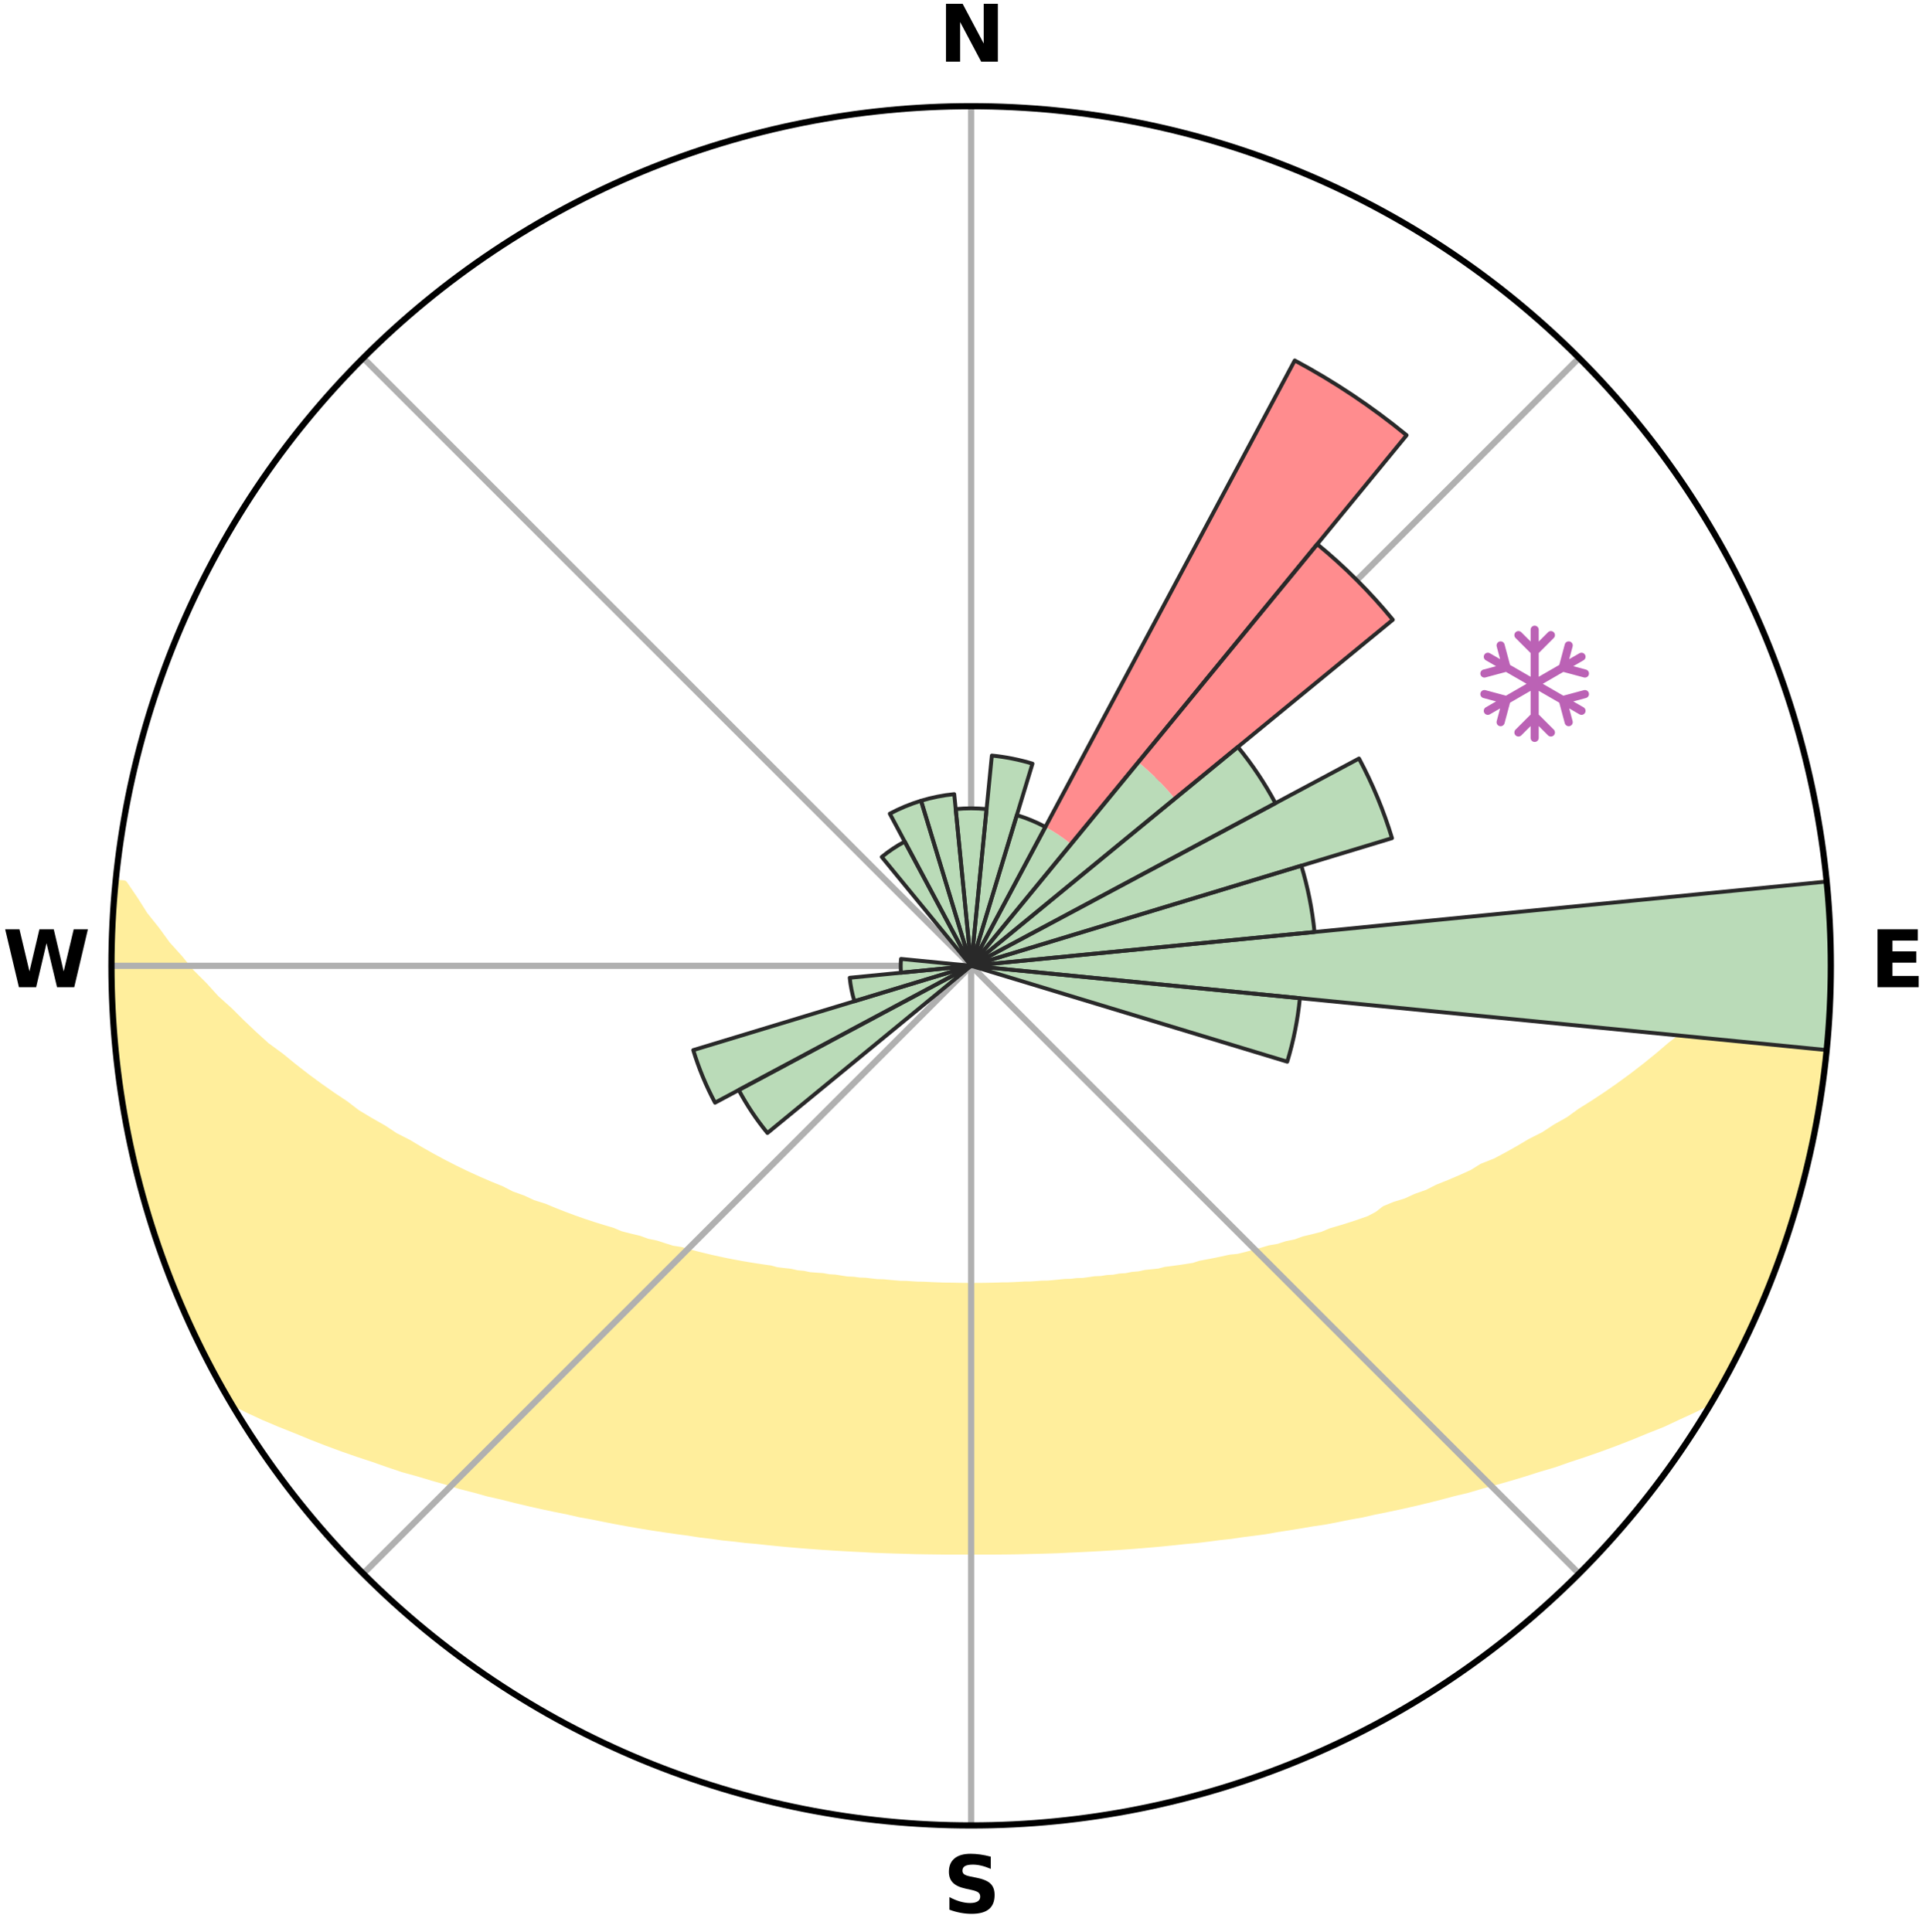 <?xml version="1.0" encoding="utf-8" standalone="no"?>
<!DOCTYPE svg PUBLIC "-//W3C//DTD SVG 1.1//EN"
  "http://www.w3.org/Graphics/SVG/1.1/DTD/svg11.dtd">
<svg xmlns:xlink="http://www.w3.org/1999/xlink" width="248.41pt" height="249.158pt" viewBox="0 0 248.41 249.158" xmlns="http://www.w3.org/2000/svg" version="1.1">
 <title>Ski Rose for 栗子国際スキー場, Kuriko International Ski &amp; Resort</title>
 <defs>
  <style type="text/css">*{stroke-linejoin: round; stroke-linecap: butt}</style>
 </defs>
 <g id="figure_1">
  <g id="patch_1">
   <path d="M 0 249.158 
L 248.41 249.158 
L 248.41 0 
L 0 0 
z
" style="fill: #ffffff"/>
  </g>
  <g id="axes_1">
   <g id="patch_2">
    <path d="M 236.135 124.579 
C 236.135 110.018 233.267 95.599 227.695 82.147 
C 222.122 68.695 213.955 56.471 203.659 46.175 
C 193.363 35.879 181.139 27.711 167.687 22.139 
C 154.235 16.567 139.815 13.699 125.255 13.699 
C 110.694 13.699 96.275 16.567 82.823 22.139 
C 69.371 27.711 57.147 35.879 46.851 46.175 
C 36.555 56.471 28.387 68.695 22.815 82.147 
C 17.243 95.599 14.375 110.018 14.375 124.579 
C 14.375 139.14 17.243 153.559 22.815 167.011 
C 28.387 180.463 36.555 192.687 46.851 202.983 
C 57.147 213.279 69.371 221.447 82.823 227.019 
C 96.275 232.591 110.694 235.459 125.255 235.459 
C 139.815 235.459 154.235 232.591 167.687 227.019 
C 181.139 221.447 193.363 213.279 203.659 202.983 
C 213.955 192.687 222.122 180.463 227.695 167.011 
C 233.267 153.559 236.135 139.14 236.135 124.579 
M 125.255 124.579 
C 125.255 124.579 125.255 124.579 125.255 124.579 
C 125.255 124.579 125.255 124.579 125.255 124.579 
C 125.255 124.579 125.255 124.579 125.255 124.579 
C 125.255 124.579 125.255 124.579 125.255 124.579 
C 125.255 124.579 125.255 124.579 125.255 124.579 
C 125.255 124.579 125.255 124.579 125.255 124.579 
C 125.255 124.579 125.255 124.579 125.255 124.579 
C 125.255 124.579 125.255 124.579 125.255 124.579 
C 125.255 124.579 125.255 124.579 125.255 124.579 
C 125.255 124.579 125.255 124.579 125.255 124.579 
C 125.255 124.579 125.255 124.579 125.255 124.579 
C 125.255 124.579 125.255 124.579 125.255 124.579 
C 125.255 124.579 125.255 124.579 125.255 124.579 
C 125.255 124.579 125.255 124.579 125.255 124.579 
C 125.255 124.579 125.255 124.579 125.255 124.579 
C 125.255 124.579 125.255 124.579 125.255 124.579 
z
" style="fill: #ffffff"/>
   </g>
   <g id="PolyCollection_1">
    <defs>
     <path id="m68558a110b" d="M 235.579 -135.202 
L 234.207 -135.07 
L 232.807 -133.044 
L 231.549 -131.08 
L 229.995 -129.152 
L 228.629 -127.286 
L 226.982 -125.467 
L 225.537 -123.704 
L 223.818 -121.998 
L 222.31 -120.342 
L 220.532 -118.752 
L 218.971 -117.203 
L 217.385 -115.708 
L 215.539 -114.292 
L 213.914 -112.907 
L 212.271 -111.574 
L 210.612 -110.295 
L 208.94 -109.069 
L 207.256 -107.896 
L 205.561 -106.776 
L 203.859 -105.708 
L 202.377 -104.634 
L 200.662 -103.667 
L 199.166 -102.685 
L 197.445 -101.818 
L 195.942 -100.928 
L 194.436 -100.081 
L 192.93 -99.276 
L 191.213 -98.597 
L 189.918 -97.795 
L 188.416 -97.116 
L 186.918 -96.477 
L 185.426 -95.879 
L 184.136 -95.222 
L 182.655 -94.698 
L 181.372 -94.11 
L 179.909 -93.657 
L 178.638 -93.134 
L 177.725 -92.425 
L 176.636 -91.846 
L 175.379 -91.403 
L 174.13 -90.988 
L 172.889 -90.602 
L 171.659 -90.242 
L 170.592 -89.791 
L 169.379 -89.481 
L 168.179 -89.195 
L 167.132 -88.813 
L 165.953 -88.572 
L 164.921 -88.232 
L 163.767 -88.033 
L 162.751 -87.732 
L 161.742 -87.45 
L 160.741 -87.185 
L 159.747 -86.937 
L 158.656 -86.826 
L 157.683 -86.61 
L 156.719 -86.409 
L 155.765 -86.223 
L 154.82 -86.049 
L 153.97 -85.773 
L 153.04 -85.626 
L 152.12 -85.49 
L 151.21 -85.365 
L 150.31 -85.25 
L 149.486 -85.037 
L 148.603 -84.942 
L 147.73 -84.855 
L 146.921 -84.674 
L 146.065 -84.603 
L 145.266 -84.442 
L 144.426 -84.386 
L 143.637 -84.243 
L 142.813 -84.198 
L 142.034 -84.072 
L 141.225 -84.037 
L 140.455 -83.925 
L 139.688 -83.822 
L 138.899 -83.8 
L 138.141 -83.71 
L 137.366 -83.693 
L 136.616 -83.614 
L 135.868 -83.542 
L 135.123 -83.477 
L 134.369 -83.469 
L 133.63 -83.414 
L 132.894 -83.364 
L 132.153 -83.359 
L 131.421 -83.317 
L 130.692 -83.281 
L 129.964 -83.25 
L 129.235 -83.247 
L 128.51 -83.223 
L 127.785 -83.205 
L 127.062 -83.191 
L 126.339 -83.182 
L 125.616 -83.18 
L 124.894 -83.179 
L 124.171 -83.186 
L 123.448 -83.197 
L 122.725 -83.213 
L 122 -83.217 
L 121.274 -83.239 
L 120.548 -83.267 
L 119.82 -83.3 
L 119.091 -83.338 
L 118.355 -83.344 
L 117.621 -83.39 
L 116.885 -83.442 
L 116.137 -83.45 
L 115.395 -83.511 
L 114.651 -83.578 
L 113.905 -83.652 
L 113.136 -83.668 
L 112.382 -83.753 
L 111.625 -83.845 
L 110.839 -83.87 
L 110.073 -83.974 
L 109.273 -84.006 
L 108.498 -84.125 
L 107.72 -84.253 
L 106.899 -84.3 
L 106.111 -84.444 
L 105.274 -84.503 
L 104.426 -84.567 
L 103.623 -84.738 
L 102.758 -84.817 
L 101.946 -85.008 
L 101.065 -85.105 
L 100.174 -85.21 
L 99.346 -85.435 
L 98.439 -85.561 
L 97.521 -85.698 
L 96.594 -85.846 
L 95.657 -86.007 
L 94.711 -86.18 
L 93.755 -86.366 
L 92.79 -86.567 
L 91.816 -86.783 
L 90.833 -87.014 
L 89.843 -87.262 
L 88.844 -87.527 
L 87.838 -87.81 
L 86.698 -87.99 
L 85.674 -88.31 
L 84.644 -88.649 
L 83.469 -88.89 
L 82.424 -89.272 
L 81.227 -89.557 
L 80.017 -89.867 
L 78.953 -90.317 
L 77.725 -90.677 
L 76.488 -91.063 
L 75.242 -91.476 
L 73.987 -91.918 
L 72.725 -92.389 
L 71.457 -92.89 
L 70.184 -93.421 
L 68.718 -93.882 
L 67.433 -94.479 
L 65.952 -95.012 
L 64.659 -95.677 
L 63.166 -96.284 
L 61.668 -96.931 
L 60.165 -97.618 
L 58.659 -98.346 
L 57.152 -99.116 
L 55.645 -99.929 
L 54.139 -100.784 
L 52.636 -101.683 
L 50.915 -102.559 
L 49.42 -103.548 
L 47.705 -104.523 
L 45.995 -105.55 
L 44.522 -106.681 
L 42.829 -107.809 
L 41.146 -108.99 
L 39.475 -110.224 
L 37.818 -111.512 
L 36.177 -112.852 
L 34.314 -114.218 
L 32.709 -115.668 
L 31.126 -117.171 
L 29.567 -118.727 
L 27.793 -120.324 
L 26.287 -121.987 
L 24.572 -123.7 
L 23.13 -125.47 
L 21.488 -127.296 
L 20.127 -129.169 
L 18.582 -131.103 
L 17.335 -133.073 
L 15.955 -135.103 
L 14.912 -135.204 
L 14.912 -135.204 
L 14.777 -133.274 
L 14.676 -131.342 
L 14.607 -129.41 
L 14.571 -127.477 
L 14.567 -125.545 
L 14.389 -123.612 
L 14.449 -121.678 
L 14.54 -119.745 
L 14.663 -117.815 
L 14.815 -115.887 
L 14.998 -113.963 
L 15.21 -112.041 
L 15.452 -110.123 
L 15.722 -108.209 
L 16.019 -106.299 
L 16.346 -104.394 
L 16.693 -102.492 
L 17.076 -100.596 
L 17.488 -98.707 
L 17.93 -96.823 
L 18.416 -94.95 
L 19.073 -93.127 
L 19.601 -91.266 
L 20.137 -89.407 
L 20.746 -87.57 
L 21.5 -85.787 
L 22.147 -83.964 
L 22.827 -82.152 
L 23.672 -80.41 
L 24.403 -78.618 
L 25.189 -76.85 
L 26.145 -75.165 
L 26.933 -73.396 
L 27.819 -71.676 
L 28.754 -69.982 
L 29.952 -68.441 
L 31.969 -67.413 
L 34.027 -66.461 
L 36.112 -65.577 
L 38.202 -64.749 
L 40.212 -63.919 
L 42.22 -63.136 
L 44.221 -62.399 
L 46.212 -61.706 
L 48.193 -61.054 
L 50.092 -60.384 
L 51.978 -59.749 
L 53.921 -59.213 
L 55.784 -58.654 
L 57.632 -58.126 
L 59.406 -57.571 
L 61.229 -57.11 
L 62.98 -56.618 
L 64.77 -56.213 
L 66.493 -55.778 
L 68.203 -55.37 
L 69.9 -54.988 
L 71.581 -54.631 
L 73.249 -54.297 
L 74.861 -53.93 
L 76.5 -53.64 
L 78.085 -53.313 
L 79.661 -53.011 
L 81.222 -52.724 
L 82.773 -52.46 
L 84.31 -52.21 
L 85.837 -51.981 
L 87.35 -51.764 
L 88.852 -51.566 
L 90.318 -51.332 
L 91.796 -51.159 
L 93.242 -50.956 
L 94.7 -50.812 
L 96.128 -50.635 
L 97.562 -50.51 
L 98.972 -50.357 
L 100.373 -50.216 
L 101.767 -50.086 
L 103.154 -49.967 
L 104.533 -49.858 
L 105.905 -49.758 
L 107.27 -49.668 
L 108.629 -49.586 
L 109.982 -49.512 
L 111.33 -49.446 
L 112.669 -49.368 
L 114.007 -49.319 
L 115.341 -49.275 
L 116.671 -49.238 
L 117.996 -49.193 
L 119.32 -49.17 
L 120.642 -49.153 
L 121.961 -49.137 
L 123.279 -49.133 
L 124.596 -49.133 
L 125.913 -49.133 
L 127.231 -49.132 
L 128.549 -49.139 
L 129.868 -49.151 
L 131.19 -49.168 
L 132.513 -49.204 
L 133.839 -49.235 
L 135.169 -49.271 
L 136.503 -49.314 
L 137.838 -49.382 
L 139.181 -49.441 
L 140.528 -49.507 
L 141.882 -49.58 
L 143.241 -49.662 
L 144.606 -49.752 
L 145.979 -49.851 
L 147.358 -49.96 
L 148.745 -50.079 
L 150.139 -50.208 
L 151.541 -50.349 
L 152.951 -50.501 
L 154.386 -50.626 
L 155.814 -50.802 
L 157.251 -50.992 
L 158.719 -51.149 
L 160.175 -51.368 
L 161.663 -51.555 
L 163.166 -51.753 
L 164.652 -52.019 
L 166.175 -52.253 
L 167.713 -52.5 
L 169.261 -52.768 
L 170.857 -52.998 
L 172.433 -53.301 
L 174.019 -53.627 
L 175.658 -53.916 
L 177.27 -54.284 
L 178.938 -54.618 
L 180.62 -54.975 
L 182.317 -55.357 
L 184.028 -55.765 
L 185.751 -56.2 
L 187.488 -56.664 
L 189.293 -57.096 
L 191.056 -57.62 
L 192.892 -58.113 
L 194.74 -58.64 
L 196.603 -59.2 
L 198.477 -59.797 
L 200.434 -60.37 
L 202.332 -61.041 
L 204.314 -61.693 
L 206.306 -62.387 
L 208.307 -63.124 
L 210.315 -63.907 
L 212.326 -64.737 
L 214.416 -65.564 
L 216.418 -66.502 
L 218.48 -67.451 
L 220.496 -68.477 
L 221.758 -69.98 
L 222.697 -71.672 
L 223.6 -73.384 
L 224.45 -75.122 
L 225.333 -76.844 
L 226.126 -78.609 
L 226.915 -80.376 
L 227.625 -82.176 
L 228.412 -83.944 
L 228.994 -85.793 
L 229.662 -87.607 
L 230.288 -89.436 
L 230.849 -91.285 
L 231.558 -93.091 
L 232.031 -94.967 
L 232.455 -96.855 
L 233.026 -98.706 
L 233.494 -100.583 
L 233.904 -102.474 
L 234.203 -104.387 
L 234.591 -106.282 
L 234.854 -108.199 
L 235.153 -110.111 
L 235.411 -112.028 
L 235.519 -113.962 
L 235.7 -115.887 
L 235.841 -117.815 
L 235.943 -119.746 
L 236.008 -121.679 
L 236.036 -123.612 
L 236.126 -125.547 
L 236.083 -127.481 
L 236.006 -129.415 
L 235.895 -131.346 
L 235.753 -133.275 
L 235.579 -135.202 
z
" style="stroke: #ffee9c"/>
    </defs>
    <g clip-path="url(#p105ce095f9)">
     <use xlink:href="#m68558a110b" x="0" y="249.158" style="fill: #ffee9c; stroke: #ffee9c"/>
    </g>
   </g>
   <g id="matplotlib.axis_1">
    <g id="xtick_1">
     <g id="line2d_1">
      <path d="M 125.255 124.579 
L 125.255 13.699 
" clip-path="url(#p105ce095f9)" style="fill: none; stroke: #b0b0b0; stroke-width: 0.8; stroke-linecap: square"/>
     </g>
     <g id="text_1">
      <!-- N -->
      <g transform="translate(121.07 7.958) scale(0.1 -0.1)">
       <defs>
        <path id="DejaVuSans-Bold-4e" d="M 588 4666 
L 1931 4666 
L 3628 1466 
L 3628 4666 
L 4769 4666 
L 4769 0 
L 3425 0 
L 1728 3200 
L 1728 0 
L 588 0 
L 588 4666 
z
" transform="scale(0.016)"/>
       </defs>
       <use xlink:href="#DejaVuSans-Bold-4e"/>
      </g>
     </g>
    </g>
    <g id="xtick_2">
     <g id="line2d_2">
      <path d="M 125.255 124.579 
L 203.659 46.175 
" clip-path="url(#p105ce095f9)" style="fill: none; stroke: #b0b0b0; stroke-width: 0.8; stroke-linecap: square"/>
     </g>
    </g>
    <g id="xtick_3">
     <g id="line2d_3">
      <path d="M 125.255 124.579 
L 236.135 124.579 
" clip-path="url(#p105ce095f9)" style="fill: none; stroke: #b0b0b0; stroke-width: 0.8; stroke-linecap: square"/>
     </g>
     <g id="text_2">
      <!-- E -->
      <g transform="translate(241.219 127.338) scale(0.1 -0.1)">
       <defs>
        <path id="DejaVuSans-Bold-45" d="M 588 4666 
L 3834 4666 
L 3834 3756 
L 1791 3756 
L 1791 2888 
L 3713 2888 
L 3713 1978 
L 1791 1978 
L 1791 909 
L 3903 909 
L 3903 0 
L 588 0 
L 588 4666 
z
" transform="scale(0.016)"/>
       </defs>
       <use xlink:href="#DejaVuSans-Bold-45"/>
      </g>
     </g>
    </g>
    <g id="xtick_4">
     <g id="line2d_4">
      <path d="M 125.255 124.579 
L 203.659 202.983 
" clip-path="url(#p105ce095f9)" style="fill: none; stroke: #b0b0b0; stroke-width: 0.8; stroke-linecap: square"/>
     </g>
    </g>
    <g id="xtick_5">
     <g id="line2d_5">
      <path d="M 125.255 124.579 
L 125.255 235.459 
" clip-path="url(#p105ce095f9)" style="fill: none; stroke: #b0b0b0; stroke-width: 0.8; stroke-linecap: square"/>
     </g>
     <g id="text_3">
      <!-- S -->
      <g transform="translate(121.654 246.718) scale(0.1 -0.1)">
       <defs>
        <path id="DejaVuSans-Bold-53" d="M 3834 4519 
L 3834 3531 
Q 3450 3703 3084 3790 
Q 2719 3878 2394 3878 
Q 1963 3878 1756 3759 
Q 1550 3641 1550 3391 
Q 1550 3203 1689 3098 
Q 1828 2994 2194 2919 
L 2706 2816 
Q 3484 2659 3812 2340 
Q 4141 2022 4141 1434 
Q 4141 663 3683 286 
Q 3225 -91 2284 -91 
Q 1841 -91 1394 -6 
Q 947 78 500 244 
L 500 1259 
Q 947 1022 1364 901 
Q 1781 781 2169 781 
Q 2563 781 2772 912 
Q 2981 1044 2981 1288 
Q 2981 1506 2839 1625 
Q 2697 1744 2272 1838 
L 1806 1941 
Q 1106 2091 782 2419 
Q 459 2747 459 3303 
Q 459 4000 909 4375 
Q 1359 4750 2203 4750 
Q 2588 4750 2994 4692 
Q 3400 4634 3834 4519 
z
" transform="scale(0.016)"/>
       </defs>
       <use xlink:href="#DejaVuSans-Bold-53"/>
      </g>
     </g>
    </g>
    <g id="xtick_6">
     <g id="line2d_6">
      <path d="M 125.255 124.579 
L 46.851 202.983 
" clip-path="url(#p105ce095f9)" style="fill: none; stroke: #b0b0b0; stroke-width: 0.8; stroke-linecap: square"/>
     </g>
    </g>
    <g id="xtick_7">
     <g id="line2d_7">
      <path d="M 125.255 124.579 
L 14.375 124.579 
" clip-path="url(#p105ce095f9)" style="fill: none; stroke: #b0b0b0; stroke-width: 0.8; stroke-linecap: square"/>
     </g>
     <g id="text_4">
      <!-- W -->
      <g transform="translate(0.36 127.338) scale(0.1 -0.1)">
       <defs>
        <path id="DejaVuSans-Bold-57" d="M 191 4666 
L 1344 4666 
L 2150 1275 
L 2950 4666 
L 4109 4666 
L 4909 1275 
L 5716 4666 
L 6859 4666 
L 5759 0 
L 4372 0 
L 3525 3547 
L 2688 0 
L 1300 0 
L 191 4666 
z
" transform="scale(0.016)"/>
       </defs>
       <use xlink:href="#DejaVuSans-Bold-57"/>
      </g>
     </g>
    </g>
    <g id="xtick_8">
     <g id="line2d_8">
      <path d="M 125.255 124.579 
L 46.851 46.175 
" clip-path="url(#p105ce095f9)" style="fill: none; stroke: #b0b0b0; stroke-width: 0.8; stroke-linecap: square"/>
     </g>
    </g>
   </g>
   <g id="matplotlib.axis_2"/>
   <g id="patch_3">
    <path d="M 125.255 124.579 
C 125.255 124.579 125.255 124.579 125.255 124.579 
C 125.255 124.579 125.255 124.579 125.255 124.579 
L 125.255 124.579 
C 125.255 124.579 125.255 124.579 125.255 124.579 
C 125.255 124.579 125.255 124.579 125.255 124.579 
z
" clip-path="url(#p105ce095f9)" style="fill: #d9d9d9"/>
   </g>
   <g id="patch_4">
    <path d="M 125.255 124.579 
C 125.255 124.579 125.255 124.579 125.255 124.579 
C 125.255 124.579 125.255 124.579 125.255 124.579 
L 125.255 124.579 
C 125.255 124.579 125.255 124.579 125.255 124.579 
C 125.255 124.579 125.255 124.579 125.255 124.579 
z
" clip-path="url(#p105ce095f9)" style="fill: #d9d9d9"/>
   </g>
   <g id="patch_5">
    <path d="M 125.255 124.579 
C 125.255 124.579 125.255 124.579 125.255 124.579 
C 125.255 124.579 125.255 124.579 125.255 124.579 
L 125.255 124.579 
C 125.255 124.579 125.255 124.579 125.255 124.579 
C 125.255 124.579 125.255 124.579 125.255 124.579 
z
" clip-path="url(#p105ce095f9)" style="fill: #d9d9d9"/>
   </g>
   <g id="patch_6">
    <path d="M 125.255 124.579 
C 125.255 124.579 125.255 124.579 125.255 124.579 
C 125.255 124.579 125.255 124.579 125.255 124.579 
L 125.255 124.579 
C 125.255 124.579 125.255 124.579 125.255 124.579 
C 125.255 124.579 125.255 124.579 125.255 124.579 
z
" clip-path="url(#p105ce095f9)" style="fill: #d9d9d9"/>
   </g>
   <g id="patch_7">
    <path d="M 125.255 124.579 
C 125.255 124.579 125.255 124.579 125.255 124.579 
C 125.255 124.579 125.255 124.579 125.255 124.579 
L 125.255 124.579 
C 125.255 124.579 125.255 124.579 125.255 124.579 
C 125.255 124.579 125.255 124.579 125.255 124.579 
z
" clip-path="url(#p105ce095f9)" style="fill: #d9d9d9"/>
   </g>
   <g id="patch_8">
    <path d="M 125.255 124.579 
C 125.255 124.579 125.255 124.579 125.255 124.579 
C 125.255 124.579 125.255 124.579 125.255 124.579 
L 125.255 124.579 
C 125.255 124.579 125.255 124.579 125.255 124.579 
C 125.255 124.579 125.255 124.579 125.255 124.579 
z
" clip-path="url(#p105ce095f9)" style="fill: #d9d9d9"/>
   </g>
   <g id="patch_9">
    <path d="M 125.255 124.579 
C 125.255 124.579 125.255 124.579 125.255 124.579 
C 125.255 124.579 125.255 124.579 125.255 124.579 
L 125.255 124.579 
C 125.255 124.579 125.255 124.579 125.255 124.579 
C 125.255 124.579 125.255 124.579 125.255 124.579 
z
" clip-path="url(#p105ce095f9)" style="fill: #d9d9d9"/>
   </g>
   <g id="patch_10">
    <path d="M 125.255 124.579 
C 125.255 124.579 125.255 124.579 125.255 124.579 
C 125.255 124.579 125.255 124.579 125.255 124.579 
L 125.255 124.579 
C 125.255 124.579 125.255 124.579 125.255 124.579 
C 125.255 124.579 125.255 124.579 125.255 124.579 
z
" clip-path="url(#p105ce095f9)" style="fill: #d9d9d9"/>
   </g>
   <g id="patch_11">
    <path d="M 125.255 124.579 
C 125.255 124.579 125.255 124.579 125.255 124.579 
C 125.255 124.579 125.255 124.579 125.255 124.579 
L 125.255 124.579 
C 125.255 124.579 125.255 124.579 125.255 124.579 
C 125.255 124.579 125.255 124.579 125.255 124.579 
z
" clip-path="url(#p105ce095f9)" style="fill: #d9d9d9"/>
   </g>
   <g id="patch_12">
    <path d="M 125.255 124.579 
C 125.255 124.579 125.255 124.579 125.255 124.579 
C 125.255 124.579 125.255 124.579 125.255 124.579 
L 125.255 124.579 
C 125.255 124.579 125.255 124.579 125.255 124.579 
C 125.255 124.579 125.255 124.579 125.255 124.579 
z
" clip-path="url(#p105ce095f9)" style="fill: #d9d9d9"/>
   </g>
   <g id="patch_13">
    <path d="M 125.255 124.579 
C 125.255 124.579 125.255 124.579 125.255 124.579 
C 125.255 124.579 125.255 124.579 125.255 124.579 
L 125.255 124.579 
C 125.255 124.579 125.255 124.579 125.255 124.579 
C 125.255 124.579 125.255 124.579 125.255 124.579 
z
" clip-path="url(#p105ce095f9)" style="fill: #d9d9d9"/>
   </g>
   <g id="patch_14">
    <path d="M 125.255 124.579 
C 125.255 124.579 125.255 124.579 125.255 124.579 
C 125.255 124.579 125.255 124.579 125.255 124.579 
L 125.255 124.579 
C 125.255 124.579 125.255 124.579 125.255 124.579 
C 125.255 124.579 125.255 124.579 125.255 124.579 
z
" clip-path="url(#p105ce095f9)" style="fill: #d9d9d9"/>
   </g>
   <g id="patch_15">
    <path d="M 125.255 124.579 
C 125.255 124.579 125.255 124.579 125.255 124.579 
C 125.255 124.579 125.255 124.579 125.255 124.579 
L 125.255 124.579 
C 125.255 124.579 125.255 124.579 125.255 124.579 
C 125.255 124.579 125.255 124.579 125.255 124.579 
z
" clip-path="url(#p105ce095f9)" style="fill: #d9d9d9"/>
   </g>
   <g id="patch_16">
    <path d="M 125.255 124.579 
C 125.255 124.579 125.255 124.579 125.255 124.579 
C 125.255 124.579 125.255 124.579 125.255 124.579 
L 125.255 124.579 
C 125.255 124.579 125.255 124.579 125.255 124.579 
C 125.255 124.579 125.255 124.579 125.255 124.579 
z
" clip-path="url(#p105ce095f9)" style="fill: #d9d9d9"/>
   </g>
   <g id="patch_17">
    <path d="M 125.255 124.579 
C 125.255 124.579 125.255 124.579 125.255 124.579 
C 125.255 124.579 125.255 124.579 125.255 124.579 
L 125.255 124.579 
C 125.255 124.579 125.255 124.579 125.255 124.579 
C 125.255 124.579 125.255 124.579 125.255 124.579 
z
" clip-path="url(#p105ce095f9)" style="fill: #d9d9d9"/>
   </g>
   <g id="patch_18">
    <path d="M 125.255 124.579 
C 125.255 124.579 125.255 124.579 125.255 124.579 
C 125.255 124.579 125.255 124.579 125.255 124.579 
L 125.255 124.579 
C 125.255 124.579 125.255 124.579 125.255 124.579 
C 125.255 124.579 125.255 124.579 125.255 124.579 
z
" clip-path="url(#p105ce095f9)" style="fill: #d9d9d9"/>
   </g>
   <g id="patch_19">
    <path d="M 125.255 124.579 
C 125.255 124.579 125.255 124.579 125.255 124.579 
C 125.255 124.579 125.255 124.579 125.255 124.579 
L 125.255 124.579 
C 125.255 124.579 125.255 124.579 125.255 124.579 
C 125.255 124.579 125.255 124.579 125.255 124.579 
z
" clip-path="url(#p105ce095f9)" style="fill: #d9d9d9"/>
   </g>
   <g id="patch_20">
    <path d="M 125.255 124.579 
C 125.255 124.579 125.255 124.579 125.255 124.579 
C 125.255 124.579 125.255 124.579 125.255 124.579 
L 125.255 124.579 
C 125.255 124.579 125.255 124.579 125.255 124.579 
C 125.255 124.579 125.255 124.579 125.255 124.579 
z
" clip-path="url(#p105ce095f9)" style="fill: #d9d9d9"/>
   </g>
   <g id="patch_21">
    <path d="M 125.255 124.579 
C 125.255 124.579 125.255 124.579 125.255 124.579 
C 125.255 124.579 125.255 124.579 125.255 124.579 
L 125.255 124.579 
C 125.255 124.579 125.255 124.579 125.255 124.579 
C 125.255 124.579 125.255 124.579 125.255 124.579 
z
" clip-path="url(#p105ce095f9)" style="fill: #d9d9d9"/>
   </g>
   <g id="patch_22">
    <path d="M 125.255 124.579 
C 125.255 124.579 125.255 124.579 125.255 124.579 
C 125.255 124.579 125.255 124.579 125.255 124.579 
L 125.255 124.579 
C 125.255 124.579 125.255 124.579 125.255 124.579 
C 125.255 124.579 125.255 124.579 125.255 124.579 
z
" clip-path="url(#p105ce095f9)" style="fill: #d9d9d9"/>
   </g>
   <g id="patch_23">
    <path d="M 125.255 124.579 
C 125.255 124.579 125.255 124.579 125.255 124.579 
C 125.255 124.579 125.255 124.579 125.255 124.579 
L 125.255 124.579 
C 125.255 124.579 125.255 124.579 125.255 124.579 
C 125.255 124.579 125.255 124.579 125.255 124.579 
z
" clip-path="url(#p105ce095f9)" style="fill: #d9d9d9"/>
   </g>
   <g id="patch_24">
    <path d="M 125.255 124.579 
C 125.255 124.579 125.255 124.579 125.255 124.579 
C 125.255 124.579 125.255 124.579 125.255 124.579 
L 125.255 124.579 
C 125.255 124.579 125.255 124.579 125.255 124.579 
C 125.255 124.579 125.255 124.579 125.255 124.579 
z
" clip-path="url(#p105ce095f9)" style="fill: #d9d9d9"/>
   </g>
   <g id="patch_25">
    <path d="M 125.255 124.579 
C 125.255 124.579 125.255 124.579 125.255 124.579 
C 125.255 124.579 125.255 124.579 125.255 124.579 
L 125.255 124.579 
C 125.255 124.579 125.255 124.579 125.255 124.579 
C 125.255 124.579 125.255 124.579 125.255 124.579 
z
" clip-path="url(#p105ce095f9)" style="fill: #d9d9d9"/>
   </g>
   <g id="patch_26">
    <path d="M 125.255 124.579 
C 125.255 124.579 125.255 124.579 125.255 124.579 
C 125.255 124.579 125.255 124.579 125.255 124.579 
L 125.255 124.579 
C 125.255 124.579 125.255 124.579 125.255 124.579 
C 125.255 124.579 125.255 124.579 125.255 124.579 
z
" clip-path="url(#p105ce095f9)" style="fill: #d9d9d9"/>
   </g>
   <g id="patch_27">
    <path d="M 125.255 124.579 
C 125.255 124.579 125.255 124.579 125.255 124.579 
C 125.255 124.579 125.255 124.579 125.255 124.579 
L 125.255 124.579 
C 125.255 124.579 125.255 124.579 125.255 124.579 
C 125.255 124.579 125.255 124.579 125.255 124.579 
z
" clip-path="url(#p105ce095f9)" style="fill: #d9d9d9"/>
   </g>
   <g id="patch_28">
    <path d="M 125.255 124.579 
C 125.255 124.579 125.255 124.579 125.255 124.579 
C 125.255 124.579 125.255 124.579 125.255 124.579 
L 125.255 124.579 
C 125.255 124.579 125.255 124.579 125.255 124.579 
C 125.255 124.579 125.255 124.579 125.255 124.579 
z
" clip-path="url(#p105ce095f9)" style="fill: #d9d9d9"/>
   </g>
   <g id="patch_29">
    <path d="M 125.255 124.579 
C 125.255 124.579 125.255 124.579 125.255 124.579 
C 125.255 124.579 125.255 124.579 125.255 124.579 
L 125.255 124.579 
C 125.255 124.579 125.255 124.579 125.255 124.579 
C 125.255 124.579 125.255 124.579 125.255 124.579 
z
" clip-path="url(#p105ce095f9)" style="fill: #d9d9d9"/>
   </g>
   <g id="patch_30">
    <path d="M 125.255 124.579 
C 125.255 124.579 125.255 124.579 125.255 124.579 
C 125.255 124.579 125.255 124.579 125.255 124.579 
L 125.255 124.579 
C 125.255 124.579 125.255 124.579 125.255 124.579 
C 125.255 124.579 125.255 124.579 125.255 124.579 
z
" clip-path="url(#p105ce095f9)" style="fill: #d9d9d9"/>
   </g>
   <g id="patch_31">
    <path d="M 125.255 124.579 
C 125.255 124.579 125.255 124.579 125.255 124.579 
C 125.255 124.579 125.255 124.579 125.255 124.579 
L 125.255 124.579 
C 125.255 124.579 125.255 124.579 125.255 124.579 
C 125.255 124.579 125.255 124.579 125.255 124.579 
z
" clip-path="url(#p105ce095f9)" style="fill: #d9d9d9"/>
   </g>
   <g id="patch_32">
    <path d="M 125.255 124.579 
C 125.255 124.579 125.255 124.579 125.255 124.579 
C 125.255 124.579 125.255 124.579 125.255 124.579 
L 125.255 124.579 
C 125.255 124.579 125.255 124.579 125.255 124.579 
C 125.255 124.579 125.255 124.579 125.255 124.579 
z
" clip-path="url(#p105ce095f9)" style="fill: #d9d9d9"/>
   </g>
   <g id="patch_33">
    <path d="M 125.255 124.579 
C 125.255 124.579 125.255 124.579 125.255 124.579 
C 125.255 124.579 125.255 124.579 125.255 124.579 
L 125.255 124.579 
C 125.255 124.579 125.255 124.579 125.255 124.579 
C 125.255 124.579 125.255 124.579 125.255 124.579 
z
" clip-path="url(#p105ce095f9)" style="fill: #d9d9d9"/>
   </g>
   <g id="patch_34">
    <path d="M 125.255 124.579 
C 125.255 124.579 125.255 124.579 125.255 124.579 
C 125.255 124.579 125.255 124.579 125.255 124.579 
L 125.255 124.579 
C 125.255 124.579 125.255 124.579 125.255 124.579 
C 125.255 124.579 125.255 124.579 125.255 124.579 
z
" clip-path="url(#p105ce095f9)" style="fill: #d9d9d9"/>
   </g>
   <g id="patch_35">
    <path d="M 125.255 124.579 
C 125.255 124.579 125.255 124.579 125.255 124.579 
C 125.255 124.579 125.255 124.579 125.255 124.579 
L 127.246 104.365 
C 126.584 104.3 125.92 104.267 125.255 104.267 
C 124.59 104.267 123.926 104.3 123.264 104.365 
z
" clip-path="url(#p105ce095f9)" style="fill: #badbb8"/>
   </g>
   <g id="patch_36">
    <path d="M 125.255 124.579 
C 125.255 124.579 125.255 124.579 125.255 124.579 
C 125.255 124.579 125.255 124.579 125.255 124.579 
L 133.165 98.502 
C 132.312 98.243 131.446 98.026 130.571 97.852 
C 129.696 97.678 128.814 97.547 127.926 97.459 
z
" clip-path="url(#p105ce095f9)" style="fill: #badbb8"/>
   </g>
   <g id="patch_37">
    <path d="M 125.255 124.579 
C 125.255 124.579 125.255 124.579 125.255 124.579 
C 125.255 124.579 125.255 124.579 125.255 124.579 
L 134.83 106.666 
C 134.243 106.352 133.642 106.068 133.028 105.814 
C 132.414 105.559 131.787 105.335 131.151 105.142 
z
" clip-path="url(#p105ce095f9)" style="fill: #badbb8"/>
   </g>
   <g id="patch_38">
    <path d="M 125.255 124.579 
C 125.255 124.579 125.255 124.579 125.255 124.579 
C 125.255 124.579 125.255 124.579 125.255 124.579 
L 138.14 108.878 
C 137.626 108.456 137.092 108.06 136.539 107.691 
C 135.987 107.321 135.416 106.979 134.83 106.666 
z
" clip-path="url(#p105ce095f9)" style="fill: #badbb8"/>
   </g>
   <g id="patch_39">
    <path d="M 125.255 124.579 
C 125.255 124.579 125.255 124.579 125.255 124.579 
C 125.255 124.579 125.255 124.579 125.255 124.579 
L 151.528 103.017 
C 150.822 102.157 150.075 101.333 149.288 100.546 
C 148.501 99.759 147.676 99.012 146.817 98.306 
z
" clip-path="url(#p105ce095f9)" style="fill: #badbb8"/>
   </g>
   <g id="patch_40">
    <path d="M 125.255 124.579 
C 125.255 124.579 125.255 124.579 125.255 124.579 
C 125.255 124.579 125.255 124.579 125.255 124.579 
L 164.501 103.602 
C 163.814 102.317 163.065 101.067 162.256 99.856 
C 161.447 98.645 160.578 97.474 159.654 96.348 
z
" clip-path="url(#p105ce095f9)" style="fill: #badbb8"/>
   </g>
   <g id="patch_41">
    <path d="M 125.255 124.579 
C 125.255 124.579 125.255 124.579 125.255 124.579 
C 125.255 124.579 125.255 124.579 125.255 124.579 
L 179.54 108.112 
C 179.001 106.335 178.375 104.586 177.664 102.87 
C 176.954 101.155 176.159 99.476 175.284 97.838 
z
" clip-path="url(#p105ce095f9)" style="fill: #badbb8"/>
   </g>
   <g id="patch_42">
    <path d="M 125.255 124.579 
C 125.255 124.579 125.255 124.579 125.255 124.579 
C 125.255 124.579 125.255 124.579 125.255 124.579 
L 169.541 120.217 
C 169.398 118.768 169.185 117.326 168.9 115.897 
C 168.616 114.469 168.262 113.055 167.839 111.661 
z
" clip-path="url(#p105ce095f9)" style="fill: #badbb8"/>
   </g>
   <g id="patch_43">
    <path d="M 125.255 124.579 
C 125.255 124.579 125.255 124.579 125.255 124.579 
C 125.255 124.579 125.255 124.579 125.255 124.579 
L 235.601 135.447 
C 235.957 131.835 236.135 128.208 236.135 124.579 
C 236.135 120.95 235.957 117.323 235.601 113.711 
z
" clip-path="url(#p105ce095f9)" style="fill: #badbb8"/>
   </g>
   <g id="patch_44">
    <path d="M 125.255 124.579 
C 125.255 124.579 125.255 124.579 125.255 124.579 
C 125.255 124.579 125.255 124.579 125.255 124.579 
L 166.026 136.947 
C 166.431 135.612 166.77 134.259 167.042 132.891 
C 167.314 131.523 167.519 130.143 167.656 128.755 
z
" clip-path="url(#p105ce095f9)" style="fill: #badbb8"/>
   </g>
   <g id="patch_45">
    <path d="M 125.255 124.579 
C 125.255 124.579 125.255 124.579 125.255 124.579 
C 125.255 124.579 125.255 124.579 125.255 124.579 
L 125.255 124.579 
C 125.255 124.579 125.255 124.579 125.255 124.579 
C 125.255 124.579 125.255 124.579 125.255 124.579 
z
" clip-path="url(#p105ce095f9)" style="fill: #badbb8"/>
   </g>
   <g id="patch_46">
    <path d="M 125.255 124.579 
C 125.255 124.579 125.255 124.579 125.255 124.579 
C 125.255 124.579 125.255 124.579 125.255 124.579 
L 125.255 124.579 
C 125.255 124.579 125.255 124.579 125.255 124.579 
C 125.255 124.579 125.255 124.579 125.255 124.579 
z
" clip-path="url(#p105ce095f9)" style="fill: #badbb8"/>
   </g>
   <g id="patch_47">
    <path d="M 125.255 124.579 
C 125.255 124.579 125.255 124.579 125.255 124.579 
C 125.255 124.579 125.255 124.579 125.255 124.579 
L 125.255 124.579 
C 125.255 124.579 125.255 124.579 125.255 124.579 
C 125.255 124.579 125.255 124.579 125.255 124.579 
z
" clip-path="url(#p105ce095f9)" style="fill: #badbb8"/>
   </g>
   <g id="patch_48">
    <path d="M 125.255 124.579 
C 125.255 124.579 125.255 124.579 125.255 124.579 
C 125.255 124.579 125.255 124.579 125.255 124.579 
L 125.255 124.579 
C 125.255 124.579 125.255 124.579 125.255 124.579 
C 125.255 124.579 125.255 124.579 125.255 124.579 
z
" clip-path="url(#p105ce095f9)" style="fill: #badbb8"/>
   </g>
   <g id="patch_49">
    <path d="M 125.255 124.579 
C 125.255 124.579 125.255 124.579 125.255 124.579 
C 125.255 124.579 125.255 124.579 125.255 124.579 
L 125.255 124.579 
C 125.255 124.579 125.255 124.579 125.255 124.579 
C 125.255 124.579 125.255 124.579 125.255 124.579 
z
" clip-path="url(#p105ce095f9)" style="fill: #badbb8"/>
   </g>
   <g id="patch_50">
    <path d="M 125.255 124.579 
C 125.255 124.579 125.255 124.579 125.255 124.579 
C 125.255 124.579 125.255 124.579 125.255 124.579 
L 125.255 124.579 
C 125.255 124.579 125.255 124.579 125.255 124.579 
C 125.255 124.579 125.255 124.579 125.255 124.579 
z
" clip-path="url(#p105ce095f9)" style="fill: #badbb8"/>
   </g>
   <g id="patch_51">
    <path d="M 125.255 124.579 
C 125.255 124.579 125.255 124.579 125.255 124.579 
C 125.255 124.579 125.255 124.579 125.255 124.579 
L 125.255 124.579 
C 125.255 124.579 125.255 124.579 125.255 124.579 
C 125.255 124.579 125.255 124.579 125.255 124.579 
z
" clip-path="url(#p105ce095f9)" style="fill: #badbb8"/>
   </g>
   <g id="patch_52">
    <path d="M 125.255 124.579 
C 125.255 124.579 125.255 124.579 125.255 124.579 
C 125.255 124.579 125.255 124.579 125.255 124.579 
L 125.255 124.579 
C 125.255 124.579 125.255 124.579 125.255 124.579 
C 125.255 124.579 125.255 124.579 125.255 124.579 
z
" clip-path="url(#p105ce095f9)" style="fill: #badbb8"/>
   </g>
   <g id="patch_53">
    <path d="M 125.255 124.579 
C 125.255 124.579 125.255 124.579 125.255 124.579 
C 125.255 124.579 125.255 124.579 125.255 124.579 
L 125.255 124.579 
C 125.255 124.579 125.255 124.579 125.255 124.579 
C 125.255 124.579 125.255 124.579 125.255 124.579 
z
" clip-path="url(#p105ce095f9)" style="fill: #badbb8"/>
   </g>
   <g id="patch_54">
    <path d="M 125.255 124.579 
C 125.255 124.579 125.255 124.579 125.255 124.579 
C 125.255 124.579 125.255 124.579 125.255 124.579 
L 125.255 124.579 
C 125.255 124.579 125.255 124.579 125.255 124.579 
C 125.255 124.579 125.255 124.579 125.255 124.579 
z
" clip-path="url(#p105ce095f9)" style="fill: #badbb8"/>
   </g>
   <g id="patch_55">
    <path d="M 125.255 124.579 
C 125.255 124.579 125.255 124.579 125.255 124.579 
C 125.255 124.579 125.255 124.579 125.255 124.579 
L 125.255 124.579 
C 125.255 124.579 125.255 124.579 125.255 124.579 
C 125.255 124.579 125.255 124.579 125.255 124.579 
z
" clip-path="url(#p105ce095f9)" style="fill: #badbb8"/>
   </g>
   <g id="patch_56">
    <path d="M 125.255 124.579 
C 125.255 124.579 125.255 124.579 125.255 124.579 
C 125.255 124.579 125.255 124.579 125.255 124.579 
L 95.28 140.601 
C 95.805 141.582 96.377 142.537 96.995 143.462 
C 97.613 144.387 98.276 145.281 98.982 146.141 
z
" clip-path="url(#p105ce095f9)" style="fill: #badbb8"/>
   </g>
   <g id="patch_57">
    <path d="M 125.255 124.579 
C 125.255 124.579 125.255 124.579 125.255 124.579 
C 125.255 124.579 125.255 124.579 125.255 124.579 
L 89.415 135.451 
C 89.771 136.624 90.184 137.779 90.653 138.912 
C 91.122 140.044 91.647 141.153 92.224 142.234 
z
" clip-path="url(#p105ce095f9)" style="fill: #badbb8"/>
   </g>
   <g id="patch_58">
    <path d="M 125.255 124.579 
C 125.255 124.579 125.255 124.579 125.255 124.579 
C 125.255 124.579 125.255 124.579 125.255 124.579 
L 109.597 126.121 
C 109.648 126.634 109.723 127.143 109.824 127.648 
C 109.924 128.154 110.049 128.653 110.199 129.146 
z
" clip-path="url(#p105ce095f9)" style="fill: #badbb8"/>
   </g>
   <g id="patch_59">
    <path d="M 125.255 124.579 
C 125.255 124.579 125.255 124.579 125.255 124.579 
C 125.255 124.579 125.255 124.579 125.255 124.579 
L 116.215 123.689 
C 116.186 123.985 116.171 124.282 116.171 124.579 
C 116.171 124.876 116.186 125.174 116.215 125.469 
z
" clip-path="url(#p105ce095f9)" style="fill: #badbb8"/>
   </g>
   <g id="patch_60">
    <path d="M 125.255 124.579 
C 125.255 124.579 125.255 124.579 125.255 124.579 
C 125.255 124.579 125.255 124.579 125.255 124.579 
L 125.255 124.579 
C 125.255 124.579 125.255 124.579 125.255 124.579 
C 125.255 124.579 125.255 124.579 125.255 124.579 
z
" clip-path="url(#p105ce095f9)" style="fill: #badbb8"/>
   </g>
   <g id="patch_61">
    <path d="M 125.255 124.579 
C 125.255 124.579 125.255 124.579 125.255 124.579 
C 125.255 124.579 125.255 124.579 125.255 124.579 
L 125.255 124.579 
C 125.255 124.579 125.255 124.579 125.255 124.579 
C 125.255 124.579 125.255 124.579 125.255 124.579 
z
" clip-path="url(#p105ce095f9)" style="fill: #badbb8"/>
   </g>
   <g id="patch_62">
    <path d="M 125.255 124.579 
C 125.255 124.579 125.255 124.579 125.255 124.579 
C 125.255 124.579 125.255 124.579 125.255 124.579 
L 125.255 124.579 
C 125.255 124.579 125.255 124.579 125.255 124.579 
C 125.255 124.579 125.255 124.579 125.255 124.579 
z
" clip-path="url(#p105ce095f9)" style="fill: #badbb8"/>
   </g>
   <g id="patch_63">
    <path d="M 125.255 124.579 
C 125.255 124.579 125.255 124.579 125.255 124.579 
C 125.255 124.579 125.255 124.579 125.255 124.579 
L 125.255 124.579 
C 125.255 124.579 125.255 124.579 125.255 124.579 
C 125.255 124.579 125.255 124.579 125.255 124.579 
z
" clip-path="url(#p105ce095f9)" style="fill: #badbb8"/>
   </g>
   <g id="patch_64">
    <path d="M 125.255 124.579 
C 125.255 124.579 125.255 124.579 125.255 124.579 
C 125.255 124.579 125.255 124.579 125.255 124.579 
L 116.691 108.557 
C 116.166 108.837 115.656 109.143 115.162 109.474 
C 114.667 109.804 114.189 110.158 113.73 110.536 
z
" clip-path="url(#p105ce095f9)" style="fill: #badbb8"/>
   </g>
   <g id="patch_65">
    <path d="M 125.255 124.579 
C 125.255 124.579 125.255 124.579 125.255 124.579 
C 125.255 124.579 125.255 124.579 125.255 124.579 
L 118.796 103.287 
C 118.099 103.498 117.413 103.744 116.74 104.022 
C 116.067 104.301 115.408 104.613 114.766 104.956 
z
" clip-path="url(#p105ce095f9)" style="fill: #badbb8"/>
   </g>
   <g id="patch_66">
    <path d="M 125.255 124.579 
C 125.255 124.579 125.255 124.579 125.255 124.579 
C 125.255 124.579 125.255 124.579 125.255 124.579 
L 123.074 102.436 
C 122.349 102.507 121.628 102.614 120.914 102.756 
C 120.2 102.898 119.493 103.075 118.796 103.287 
z
" clip-path="url(#p105ce095f9)" style="fill: #badbb8"/>
   </g>
   <g id="patch_67">
    <path d="M 123.264 104.365 
C 123.926 104.3 124.59 104.267 125.255 104.267 
C 125.92 104.267 126.584 104.3 127.246 104.365 
L 127.246 104.365 
C 126.584 104.3 125.92 104.267 125.255 104.267 
C 124.59 104.267 123.926 104.3 123.264 104.365 
z
" clip-path="url(#p105ce095f9)" style="fill: #ff8c8e"/>
   </g>
   <g id="patch_68">
    <path d="M 127.926 97.459 
C 128.814 97.547 129.696 97.678 130.571 97.852 
C 131.446 98.026 132.312 98.243 133.165 98.502 
L 133.165 98.502 
C 132.312 98.243 131.446 98.026 130.571 97.852 
C 129.696 97.678 128.814 97.547 127.926 97.459 
z
" clip-path="url(#p105ce095f9)" style="fill: #ff8c8e"/>
   </g>
   <g id="patch_69">
    <path d="M 131.151 105.142 
C 131.787 105.335 132.414 105.559 133.028 105.814 
C 133.642 106.068 134.243 106.352 134.83 106.666 
L 134.83 106.666 
C 134.243 106.352 133.642 106.068 133.028 105.814 
C 132.414 105.559 131.787 105.335 131.151 105.142 
z
" clip-path="url(#p105ce095f9)" style="fill: #ff8c8e"/>
   </g>
   <g id="patch_70">
    <path d="M 134.83 106.666 
C 135.416 106.979 135.987 107.321 136.539 107.691 
C 137.092 108.06 137.626 108.456 138.14 108.878 
L 181.422 56.139 
C 179.182 54.301 176.853 52.574 174.443 50.964 
C 172.033 49.354 169.546 47.863 166.991 46.497 
z
" clip-path="url(#p105ce095f9)" style="fill: #ff8c8e"/>
   </g>
   <g id="patch_71">
    <path d="M 146.817 98.306 
C 147.676 99.012 148.501 99.759 149.288 100.546 
C 150.075 101.333 150.822 102.157 151.528 103.017 
L 179.645 79.942 
C 178.184 78.162 176.637 76.454 175.008 74.826 
C 173.38 73.197 171.672 71.65 169.892 70.189 
z
" clip-path="url(#p105ce095f9)" style="fill: #ff8c8e"/>
   </g>
   <g id="patch_72">
    <path d="M 159.654 96.348 
C 160.578 97.474 161.447 98.645 162.256 99.856 
C 163.065 101.067 163.814 102.317 164.501 103.602 
L 164.501 103.602 
C 163.814 102.317 163.065 101.067 162.256 99.856 
C 161.447 98.645 160.578 97.474 159.654 96.348 
z
" clip-path="url(#p105ce095f9)" style="fill: #ff8c8e"/>
   </g>
   <g id="patch_73">
    <path d="M 175.284 97.838 
C 176.159 99.476 176.954 101.155 177.664 102.87 
C 178.375 104.586 179.001 106.335 179.54 108.112 
L 179.54 108.112 
C 179.001 106.335 178.375 104.586 177.664 102.87 
C 176.954 101.155 176.159 99.476 175.284 97.838 
z
" clip-path="url(#p105ce095f9)" style="fill: #ff8c8e"/>
   </g>
   <g id="patch_74">
    <path d="M 167.839 111.661 
C 168.262 113.055 168.616 114.469 168.9 115.897 
C 169.185 117.326 169.398 118.768 169.541 120.217 
L 169.541 120.217 
C 169.398 118.768 169.185 117.326 168.9 115.897 
C 168.616 114.469 168.262 113.055 167.839 111.661 
z
" clip-path="url(#p105ce095f9)" style="fill: #ff8c8e"/>
   </g>
   <g id="patch_75">
    <path d="M 235.601 113.711 
C 235.957 117.323 236.135 120.95 236.135 124.579 
C 236.135 128.208 235.957 131.835 235.601 135.447 
L 235.601 135.447 
C 235.957 131.835 236.135 128.208 236.135 124.579 
C 236.135 120.95 235.957 117.323 235.601 113.711 
z
" clip-path="url(#p105ce095f9)" style="fill: #ff8c8e"/>
   </g>
   <g id="patch_76">
    <path d="M 167.656 128.755 
C 167.519 130.143 167.314 131.523 167.042 132.891 
C 166.77 134.259 166.431 135.612 166.026 136.947 
L 166.026 136.947 
C 166.431 135.612 166.77 134.259 167.042 132.891 
C 167.314 131.523 167.519 130.143 167.656 128.755 
z
" clip-path="url(#p105ce095f9)" style="fill: #ff8c8e"/>
   </g>
   <g id="patch_77">
    <path d="M 125.255 124.579 
C 125.255 124.579 125.255 124.579 125.255 124.579 
C 125.255 124.579 125.255 124.579 125.255 124.579 
L 125.255 124.579 
C 125.255 124.579 125.255 124.579 125.255 124.579 
C 125.255 124.579 125.255 124.579 125.255 124.579 
z
" clip-path="url(#p105ce095f9)" style="fill: #ff8c8e"/>
   </g>
   <g id="patch_78">
    <path d="M 125.255 124.579 
C 125.255 124.579 125.255 124.579 125.255 124.579 
C 125.255 124.579 125.255 124.579 125.255 124.579 
L 125.255 124.579 
C 125.255 124.579 125.255 124.579 125.255 124.579 
C 125.255 124.579 125.255 124.579 125.255 124.579 
z
" clip-path="url(#p105ce095f9)" style="fill: #ff8c8e"/>
   </g>
   <g id="patch_79">
    <path d="M 125.255 124.579 
C 125.255 124.579 125.255 124.579 125.255 124.579 
C 125.255 124.579 125.255 124.579 125.255 124.579 
L 125.255 124.579 
C 125.255 124.579 125.255 124.579 125.255 124.579 
C 125.255 124.579 125.255 124.579 125.255 124.579 
z
" clip-path="url(#p105ce095f9)" style="fill: #ff8c8e"/>
   </g>
   <g id="patch_80">
    <path d="M 125.255 124.579 
C 125.255 124.579 125.255 124.579 125.255 124.579 
C 125.255 124.579 125.255 124.579 125.255 124.579 
L 125.255 124.579 
C 125.255 124.579 125.255 124.579 125.255 124.579 
C 125.255 124.579 125.255 124.579 125.255 124.579 
z
" clip-path="url(#p105ce095f9)" style="fill: #ff8c8e"/>
   </g>
   <g id="patch_81">
    <path d="M 125.255 124.579 
C 125.255 124.579 125.255 124.579 125.255 124.579 
C 125.255 124.579 125.255 124.579 125.255 124.579 
L 125.255 124.579 
C 125.255 124.579 125.255 124.579 125.255 124.579 
C 125.255 124.579 125.255 124.579 125.255 124.579 
z
" clip-path="url(#p105ce095f9)" style="fill: #ff8c8e"/>
   </g>
   <g id="patch_82">
    <path d="M 125.255 124.579 
C 125.255 124.579 125.255 124.579 125.255 124.579 
C 125.255 124.579 125.255 124.579 125.255 124.579 
L 125.255 124.579 
C 125.255 124.579 125.255 124.579 125.255 124.579 
C 125.255 124.579 125.255 124.579 125.255 124.579 
z
" clip-path="url(#p105ce095f9)" style="fill: #ff8c8e"/>
   </g>
   <g id="patch_83">
    <path d="M 125.255 124.579 
C 125.255 124.579 125.255 124.579 125.255 124.579 
C 125.255 124.579 125.255 124.579 125.255 124.579 
L 125.255 124.579 
C 125.255 124.579 125.255 124.579 125.255 124.579 
C 125.255 124.579 125.255 124.579 125.255 124.579 
z
" clip-path="url(#p105ce095f9)" style="fill: #ff8c8e"/>
   </g>
   <g id="patch_84">
    <path d="M 125.255 124.579 
C 125.255 124.579 125.255 124.579 125.255 124.579 
C 125.255 124.579 125.255 124.579 125.255 124.579 
L 125.255 124.579 
C 125.255 124.579 125.255 124.579 125.255 124.579 
C 125.255 124.579 125.255 124.579 125.255 124.579 
z
" clip-path="url(#p105ce095f9)" style="fill: #ff8c8e"/>
   </g>
   <g id="patch_85">
    <path d="M 125.255 124.579 
C 125.255 124.579 125.255 124.579 125.255 124.579 
C 125.255 124.579 125.255 124.579 125.255 124.579 
L 125.255 124.579 
C 125.255 124.579 125.255 124.579 125.255 124.579 
C 125.255 124.579 125.255 124.579 125.255 124.579 
z
" clip-path="url(#p105ce095f9)" style="fill: #ff8c8e"/>
   </g>
   <g id="patch_86">
    <path d="M 125.255 124.579 
C 125.255 124.579 125.255 124.579 125.255 124.579 
C 125.255 124.579 125.255 124.579 125.255 124.579 
L 125.255 124.579 
C 125.255 124.579 125.255 124.579 125.255 124.579 
C 125.255 124.579 125.255 124.579 125.255 124.579 
z
" clip-path="url(#p105ce095f9)" style="fill: #ff8c8e"/>
   </g>
   <g id="patch_87">
    <path d="M 125.255 124.579 
C 125.255 124.579 125.255 124.579 125.255 124.579 
C 125.255 124.579 125.255 124.579 125.255 124.579 
L 125.255 124.579 
C 125.255 124.579 125.255 124.579 125.255 124.579 
C 125.255 124.579 125.255 124.579 125.255 124.579 
z
" clip-path="url(#p105ce095f9)" style="fill: #ff8c8e"/>
   </g>
   <g id="patch_88">
    <path d="M 98.982 146.141 
C 98.276 145.281 97.613 144.387 96.995 143.462 
C 96.377 142.537 95.805 141.582 95.28 140.601 
L 95.28 140.601 
C 95.805 141.582 96.377 142.537 96.995 143.462 
C 97.613 144.387 98.276 145.281 98.982 146.141 
z
" clip-path="url(#p105ce095f9)" style="fill: #ff8c8e"/>
   </g>
   <g id="patch_89">
    <path d="M 92.224 142.234 
C 91.647 141.153 91.122 140.044 90.653 138.912 
C 90.184 137.779 89.771 136.624 89.415 135.451 
L 89.415 135.451 
C 89.771 136.624 90.184 137.779 90.653 138.912 
C 91.122 140.044 91.647 141.153 92.224 142.234 
z
" clip-path="url(#p105ce095f9)" style="fill: #ff8c8e"/>
   </g>
   <g id="patch_90">
    <path d="M 110.199 129.146 
C 110.049 128.653 109.924 128.154 109.824 127.648 
C 109.723 127.143 109.648 126.634 109.597 126.121 
L 109.597 126.121 
C 109.648 126.634 109.723 127.143 109.824 127.648 
C 109.924 128.154 110.049 128.653 110.199 129.146 
z
" clip-path="url(#p105ce095f9)" style="fill: #ff8c8e"/>
   </g>
   <g id="patch_91">
    <path d="M 116.215 125.469 
C 116.186 125.174 116.171 124.876 116.171 124.579 
C 116.171 124.282 116.186 123.985 116.215 123.689 
L 116.215 123.689 
C 116.186 123.985 116.171 124.282 116.171 124.579 
C 116.171 124.876 116.186 125.174 116.215 125.469 
z
" clip-path="url(#p105ce095f9)" style="fill: #ff8c8e"/>
   </g>
   <g id="patch_92">
    <path d="M 125.255 124.579 
C 125.255 124.579 125.255 124.579 125.255 124.579 
C 125.255 124.579 125.255 124.579 125.255 124.579 
L 125.255 124.579 
C 125.255 124.579 125.255 124.579 125.255 124.579 
C 125.255 124.579 125.255 124.579 125.255 124.579 
z
" clip-path="url(#p105ce095f9)" style="fill: #ff8c8e"/>
   </g>
   <g id="patch_93">
    <path d="M 125.255 124.579 
C 125.255 124.579 125.255 124.579 125.255 124.579 
C 125.255 124.579 125.255 124.579 125.255 124.579 
L 125.255 124.579 
C 125.255 124.579 125.255 124.579 125.255 124.579 
C 125.255 124.579 125.255 124.579 125.255 124.579 
z
" clip-path="url(#p105ce095f9)" style="fill: #ff8c8e"/>
   </g>
   <g id="patch_94">
    <path d="M 125.255 124.579 
C 125.255 124.579 125.255 124.579 125.255 124.579 
C 125.255 124.579 125.255 124.579 125.255 124.579 
L 125.255 124.579 
C 125.255 124.579 125.255 124.579 125.255 124.579 
C 125.255 124.579 125.255 124.579 125.255 124.579 
z
" clip-path="url(#p105ce095f9)" style="fill: #ff8c8e"/>
   </g>
   <g id="patch_95">
    <path d="M 125.255 124.579 
C 125.255 124.579 125.255 124.579 125.255 124.579 
C 125.255 124.579 125.255 124.579 125.255 124.579 
L 125.255 124.579 
C 125.255 124.579 125.255 124.579 125.255 124.579 
C 125.255 124.579 125.255 124.579 125.255 124.579 
z
" clip-path="url(#p105ce095f9)" style="fill: #ff8c8e"/>
   </g>
   <g id="patch_96">
    <path d="M 113.73 110.536 
C 114.189 110.158 114.667 109.804 115.162 109.474 
C 115.656 109.143 116.166 108.837 116.691 108.557 
L 116.691 108.557 
C 116.166 108.837 115.656 109.143 115.162 109.474 
C 114.667 109.804 114.189 110.158 113.73 110.536 
z
" clip-path="url(#p105ce095f9)" style="fill: #ff8c8e"/>
   </g>
   <g id="patch_97">
    <path d="M 114.766 104.956 
C 115.408 104.613 116.067 104.301 116.74 104.022 
C 117.413 103.744 118.099 103.498 118.796 103.287 
L 118.796 103.287 
C 118.099 103.498 117.413 103.744 116.74 104.022 
C 116.067 104.301 115.408 104.613 114.766 104.956 
z
" clip-path="url(#p105ce095f9)" style="fill: #ff8c8e"/>
   </g>
   <g id="patch_98">
    <path d="M 118.796 103.287 
C 119.493 103.075 120.2 102.898 120.914 102.756 
C 121.628 102.614 122.349 102.507 123.074 102.436 
L 123.074 102.436 
C 122.349 102.507 121.628 102.614 120.914 102.756 
C 120.2 102.898 119.493 103.075 118.796 103.287 
z
" clip-path="url(#p105ce095f9)" style="fill: #ff8c8e"/>
   </g>
   <g id="patch_99">
    <path d="M 123.264 104.365 
C 123.926 104.3 124.59 104.267 125.255 104.267 
C 125.92 104.267 126.584 104.3 127.246 104.365 
L 127.246 104.365 
C 126.584 104.3 125.92 104.267 125.255 104.267 
C 124.59 104.267 123.926 104.3 123.264 104.365 
z
" clip-path="url(#p105ce095f9)" style="fill: #828282"/>
   </g>
   <g id="patch_100">
    <path d="M 127.926 97.459 
C 128.814 97.547 129.696 97.678 130.571 97.852 
C 131.446 98.026 132.312 98.243 133.165 98.502 
L 133.165 98.502 
C 132.312 98.243 131.446 98.026 130.571 97.852 
C 129.696 97.678 128.814 97.547 127.926 97.459 
z
" clip-path="url(#p105ce095f9)" style="fill: #828282"/>
   </g>
   <g id="patch_101">
    <path d="M 131.151 105.142 
C 131.787 105.335 132.414 105.559 133.028 105.814 
C 133.642 106.068 134.243 106.352 134.83 106.666 
L 134.83 106.666 
C 134.243 106.352 133.642 106.068 133.028 105.814 
C 132.414 105.559 131.787 105.335 131.151 105.142 
z
" clip-path="url(#p105ce095f9)" style="fill: #828282"/>
   </g>
   <g id="patch_102">
    <path d="M 166.991 46.497 
C 169.546 47.863 172.033 49.354 174.443 50.964 
C 176.853 52.574 179.182 54.301 181.422 56.139 
L 181.422 56.139 
C 179.182 54.301 176.853 52.574 174.443 50.964 
C 172.033 49.354 169.546 47.863 166.991 46.497 
z
" clip-path="url(#p105ce095f9)" style="fill: #828282"/>
   </g>
   <g id="patch_103">
    <path d="M 169.892 70.189 
C 171.672 71.65 173.38 73.197 175.008 74.826 
C 176.637 76.454 178.184 78.162 179.645 79.942 
L 179.645 79.942 
C 178.184 78.162 176.637 76.454 175.008 74.826 
C 173.38 73.197 171.672 71.65 169.892 70.189 
z
" clip-path="url(#p105ce095f9)" style="fill: #828282"/>
   </g>
   <g id="patch_104">
    <path d="M 159.654 96.348 
C 160.578 97.474 161.447 98.645 162.256 99.856 
C 163.065 101.067 163.814 102.317 164.501 103.602 
L 164.501 103.602 
C 163.814 102.317 163.065 101.067 162.256 99.856 
C 161.447 98.645 160.578 97.474 159.654 96.348 
z
" clip-path="url(#p105ce095f9)" style="fill: #828282"/>
   </g>
   <g id="patch_105">
    <path d="M 175.284 97.838 
C 176.159 99.476 176.954 101.155 177.664 102.87 
C 178.375 104.586 179.001 106.335 179.54 108.112 
L 179.54 108.112 
C 179.001 106.335 178.375 104.586 177.664 102.87 
C 176.954 101.155 176.159 99.476 175.284 97.838 
z
" clip-path="url(#p105ce095f9)" style="fill: #828282"/>
   </g>
   <g id="patch_106">
    <path d="M 167.839 111.661 
C 168.262 113.055 168.616 114.469 168.9 115.897 
C 169.185 117.326 169.398 118.768 169.541 120.217 
L 169.541 120.217 
C 169.398 118.768 169.185 117.326 168.9 115.897 
C 168.616 114.469 168.262 113.055 167.839 111.661 
z
" clip-path="url(#p105ce095f9)" style="fill: #828282"/>
   </g>
   <g id="patch_107">
    <path d="M 235.601 113.711 
C 235.957 117.323 236.135 120.95 236.135 124.579 
C 236.135 128.208 235.957 131.835 235.601 135.447 
L 235.601 135.447 
C 235.957 131.835 236.135 128.208 236.135 124.579 
C 236.135 120.95 235.957 117.323 235.601 113.711 
z
" clip-path="url(#p105ce095f9)" style="fill: #828282"/>
   </g>
   <g id="patch_108">
    <path d="M 167.656 128.755 
C 167.519 130.143 167.314 131.523 167.042 132.891 
C 166.77 134.259 166.431 135.612 166.026 136.947 
L 166.026 136.947 
C 166.431 135.612 166.77 134.259 167.042 132.891 
C 167.314 131.523 167.519 130.143 167.656 128.755 
z
" clip-path="url(#p105ce095f9)" style="fill: #828282"/>
   </g>
   <g id="patch_109">
    <path d="M 125.255 124.579 
C 125.255 124.579 125.255 124.579 125.255 124.579 
C 125.255 124.579 125.255 124.579 125.255 124.579 
L 125.255 124.579 
C 125.255 124.579 125.255 124.579 125.255 124.579 
C 125.255 124.579 125.255 124.579 125.255 124.579 
z
" clip-path="url(#p105ce095f9)" style="fill: #828282"/>
   </g>
   <g id="patch_110">
    <path d="M 125.255 124.579 
C 125.255 124.579 125.255 124.579 125.255 124.579 
C 125.255 124.579 125.255 124.579 125.255 124.579 
L 125.255 124.579 
C 125.255 124.579 125.255 124.579 125.255 124.579 
C 125.255 124.579 125.255 124.579 125.255 124.579 
z
" clip-path="url(#p105ce095f9)" style="fill: #828282"/>
   </g>
   <g id="patch_111">
    <path d="M 125.255 124.579 
C 125.255 124.579 125.255 124.579 125.255 124.579 
C 125.255 124.579 125.255 124.579 125.255 124.579 
L 125.255 124.579 
C 125.255 124.579 125.255 124.579 125.255 124.579 
C 125.255 124.579 125.255 124.579 125.255 124.579 
z
" clip-path="url(#p105ce095f9)" style="fill: #828282"/>
   </g>
   <g id="patch_112">
    <path d="M 125.255 124.579 
C 125.255 124.579 125.255 124.579 125.255 124.579 
C 125.255 124.579 125.255 124.579 125.255 124.579 
L 125.255 124.579 
C 125.255 124.579 125.255 124.579 125.255 124.579 
C 125.255 124.579 125.255 124.579 125.255 124.579 
z
" clip-path="url(#p105ce095f9)" style="fill: #828282"/>
   </g>
   <g id="patch_113">
    <path d="M 125.255 124.579 
C 125.255 124.579 125.255 124.579 125.255 124.579 
C 125.255 124.579 125.255 124.579 125.255 124.579 
L 125.255 124.579 
C 125.255 124.579 125.255 124.579 125.255 124.579 
C 125.255 124.579 125.255 124.579 125.255 124.579 
z
" clip-path="url(#p105ce095f9)" style="fill: #828282"/>
   </g>
   <g id="patch_114">
    <path d="M 125.255 124.579 
C 125.255 124.579 125.255 124.579 125.255 124.579 
C 125.255 124.579 125.255 124.579 125.255 124.579 
L 125.255 124.579 
C 125.255 124.579 125.255 124.579 125.255 124.579 
C 125.255 124.579 125.255 124.579 125.255 124.579 
z
" clip-path="url(#p105ce095f9)" style="fill: #828282"/>
   </g>
   <g id="patch_115">
    <path d="M 125.255 124.579 
C 125.255 124.579 125.255 124.579 125.255 124.579 
C 125.255 124.579 125.255 124.579 125.255 124.579 
L 125.255 124.579 
C 125.255 124.579 125.255 124.579 125.255 124.579 
C 125.255 124.579 125.255 124.579 125.255 124.579 
z
" clip-path="url(#p105ce095f9)" style="fill: #828282"/>
   </g>
   <g id="patch_116">
    <path d="M 125.255 124.579 
C 125.255 124.579 125.255 124.579 125.255 124.579 
C 125.255 124.579 125.255 124.579 125.255 124.579 
L 125.255 124.579 
C 125.255 124.579 125.255 124.579 125.255 124.579 
C 125.255 124.579 125.255 124.579 125.255 124.579 
z
" clip-path="url(#p105ce095f9)" style="fill: #828282"/>
   </g>
   <g id="patch_117">
    <path d="M 125.255 124.579 
C 125.255 124.579 125.255 124.579 125.255 124.579 
C 125.255 124.579 125.255 124.579 125.255 124.579 
L 125.255 124.579 
C 125.255 124.579 125.255 124.579 125.255 124.579 
C 125.255 124.579 125.255 124.579 125.255 124.579 
z
" clip-path="url(#p105ce095f9)" style="fill: #828282"/>
   </g>
   <g id="patch_118">
    <path d="M 125.255 124.579 
C 125.255 124.579 125.255 124.579 125.255 124.579 
C 125.255 124.579 125.255 124.579 125.255 124.579 
L 125.255 124.579 
C 125.255 124.579 125.255 124.579 125.255 124.579 
C 125.255 124.579 125.255 124.579 125.255 124.579 
z
" clip-path="url(#p105ce095f9)" style="fill: #828282"/>
   </g>
   <g id="patch_119">
    <path d="M 125.255 124.579 
C 125.255 124.579 125.255 124.579 125.255 124.579 
C 125.255 124.579 125.255 124.579 125.255 124.579 
L 125.255 124.579 
C 125.255 124.579 125.255 124.579 125.255 124.579 
C 125.255 124.579 125.255 124.579 125.255 124.579 
z
" clip-path="url(#p105ce095f9)" style="fill: #828282"/>
   </g>
   <g id="patch_120">
    <path d="M 98.982 146.141 
C 98.276 145.281 97.613 144.387 96.995 143.462 
C 96.377 142.537 95.805 141.582 95.28 140.601 
L 95.28 140.601 
C 95.805 141.582 96.377 142.537 96.995 143.462 
C 97.613 144.387 98.276 145.281 98.982 146.141 
z
" clip-path="url(#p105ce095f9)" style="fill: #828282"/>
   </g>
   <g id="patch_121">
    <path d="M 92.224 142.234 
C 91.647 141.153 91.122 140.044 90.653 138.912 
C 90.184 137.779 89.771 136.624 89.415 135.451 
L 89.415 135.451 
C 89.771 136.624 90.184 137.779 90.653 138.912 
C 91.122 140.044 91.647 141.153 92.224 142.234 
z
" clip-path="url(#p105ce095f9)" style="fill: #828282"/>
   </g>
   <g id="patch_122">
    <path d="M 110.199 129.146 
C 110.049 128.653 109.924 128.154 109.824 127.648 
C 109.723 127.143 109.648 126.634 109.597 126.121 
L 109.597 126.121 
C 109.648 126.634 109.723 127.143 109.824 127.648 
C 109.924 128.154 110.049 128.653 110.199 129.146 
z
" clip-path="url(#p105ce095f9)" style="fill: #828282"/>
   </g>
   <g id="patch_123">
    <path d="M 116.215 125.469 
C 116.186 125.174 116.171 124.876 116.171 124.579 
C 116.171 124.282 116.186 123.985 116.215 123.689 
L 116.215 123.689 
C 116.186 123.985 116.171 124.282 116.171 124.579 
C 116.171 124.876 116.186 125.174 116.215 125.469 
z
" clip-path="url(#p105ce095f9)" style="fill: #828282"/>
   </g>
   <g id="patch_124">
    <path d="M 125.255 124.579 
C 125.255 124.579 125.255 124.579 125.255 124.579 
C 125.255 124.579 125.255 124.579 125.255 124.579 
L 125.255 124.579 
C 125.255 124.579 125.255 124.579 125.255 124.579 
C 125.255 124.579 125.255 124.579 125.255 124.579 
z
" clip-path="url(#p105ce095f9)" style="fill: #828282"/>
   </g>
   <g id="patch_125">
    <path d="M 125.255 124.579 
C 125.255 124.579 125.255 124.579 125.255 124.579 
C 125.255 124.579 125.255 124.579 125.255 124.579 
L 125.255 124.579 
C 125.255 124.579 125.255 124.579 125.255 124.579 
C 125.255 124.579 125.255 124.579 125.255 124.579 
z
" clip-path="url(#p105ce095f9)" style="fill: #828282"/>
   </g>
   <g id="patch_126">
    <path d="M 125.255 124.579 
C 125.255 124.579 125.255 124.579 125.255 124.579 
C 125.255 124.579 125.255 124.579 125.255 124.579 
L 125.255 124.579 
C 125.255 124.579 125.255 124.579 125.255 124.579 
C 125.255 124.579 125.255 124.579 125.255 124.579 
z
" clip-path="url(#p105ce095f9)" style="fill: #828282"/>
   </g>
   <g id="patch_127">
    <path d="M 125.255 124.579 
C 125.255 124.579 125.255 124.579 125.255 124.579 
C 125.255 124.579 125.255 124.579 125.255 124.579 
L 125.255 124.579 
C 125.255 124.579 125.255 124.579 125.255 124.579 
C 125.255 124.579 125.255 124.579 125.255 124.579 
z
" clip-path="url(#p105ce095f9)" style="fill: #828282"/>
   </g>
   <g id="patch_128">
    <path d="M 113.73 110.536 
C 114.189 110.158 114.667 109.804 115.162 109.474 
C 115.656 109.143 116.166 108.837 116.691 108.557 
L 116.691 108.557 
C 116.166 108.837 115.656 109.143 115.162 109.474 
C 114.667 109.804 114.189 110.158 113.73 110.536 
z
" clip-path="url(#p105ce095f9)" style="fill: #828282"/>
   </g>
   <g id="patch_129">
    <path d="M 114.766 104.956 
C 115.408 104.613 116.067 104.301 116.74 104.022 
C 117.413 103.744 118.099 103.498 118.796 103.287 
L 118.796 103.287 
C 118.099 103.498 117.413 103.744 116.74 104.022 
C 116.067 104.301 115.408 104.613 114.766 104.956 
z
" clip-path="url(#p105ce095f9)" style="fill: #828282"/>
   </g>
   <g id="patch_130">
    <path d="M 118.796 103.287 
C 119.493 103.075 120.2 102.898 120.914 102.756 
C 121.628 102.614 122.349 102.507 123.074 102.436 
L 123.074 102.436 
C 122.349 102.507 121.628 102.614 120.914 102.756 
C 120.2 102.898 119.493 103.075 118.796 103.287 
z
" clip-path="url(#p105ce095f9)" style="fill: #828282"/>
   </g>
   <g id="patch_131">
    <path d="M 125.255 124.579 
C 125.255 124.579 125.255 124.579 125.255 124.579 
C 125.255 124.579 125.255 124.579 125.255 124.579 
L 127.246 104.365 
C 126.584 104.3 125.92 104.267 125.255 104.267 
C 124.59 104.267 123.926 104.3 123.264 104.365 
L 125.255 124.579 
z
" clip-path="url(#p105ce095f9)" style="fill: none; stroke: #292929; stroke-width: 0.5; stroke-linejoin: miter"/>
   </g>
   <g id="patch_132">
    <path d="M 125.255 124.579 
C 125.255 124.579 125.255 124.579 125.255 124.579 
C 125.255 124.579 125.255 124.579 125.255 124.579 
L 133.165 98.502 
C 132.312 98.243 131.446 98.026 130.571 97.852 
C 129.696 97.678 128.814 97.547 127.926 97.459 
L 125.255 124.579 
z
" clip-path="url(#p105ce095f9)" style="fill: none; stroke: #292929; stroke-width: 0.5; stroke-linejoin: miter"/>
   </g>
   <g id="patch_133">
    <path d="M 125.255 124.579 
C 125.255 124.579 125.255 124.579 125.255 124.579 
C 125.255 124.579 125.255 124.579 125.255 124.579 
L 134.83 106.666 
C 134.243 106.352 133.642 106.068 133.028 105.814 
C 132.414 105.559 131.787 105.335 131.151 105.142 
L 125.255 124.579 
z
" clip-path="url(#p105ce095f9)" style="fill: none; stroke: #292929; stroke-width: 0.5; stroke-linejoin: miter"/>
   </g>
   <g id="patch_134">
    <path d="M 125.255 124.579 
C 125.255 124.579 125.255 124.579 125.255 124.579 
C 125.255 124.579 125.255 124.579 125.255 124.579 
L 181.422 56.139 
C 179.182 54.301 176.853 52.574 174.443 50.964 
C 172.033 49.354 169.546 47.863 166.991 46.497 
L 125.255 124.579 
z
" clip-path="url(#p105ce095f9)" style="fill: none; stroke: #292929; stroke-width: 0.5; stroke-linejoin: miter"/>
   </g>
   <g id="patch_135">
    <path d="M 125.255 124.579 
C 125.255 124.579 125.255 124.579 125.255 124.579 
C 125.255 124.579 125.255 124.579 125.255 124.579 
L 179.645 79.942 
C 178.184 78.162 176.637 76.454 175.008 74.826 
C 173.38 73.197 171.672 71.65 169.892 70.189 
L 125.255 124.579 
z
" clip-path="url(#p105ce095f9)" style="fill: none; stroke: #292929; stroke-width: 0.5; stroke-linejoin: miter"/>
   </g>
   <g id="patch_136">
    <path d="M 125.255 124.579 
C 125.255 124.579 125.255 124.579 125.255 124.579 
C 125.255 124.579 125.255 124.579 125.255 124.579 
L 164.501 103.602 
C 163.814 102.317 163.065 101.067 162.256 99.856 
C 161.447 98.645 160.578 97.474 159.654 96.348 
L 125.255 124.579 
z
" clip-path="url(#p105ce095f9)" style="fill: none; stroke: #292929; stroke-width: 0.5; stroke-linejoin: miter"/>
   </g>
   <g id="patch_137">
    <path d="M 125.255 124.579 
C 125.255 124.579 125.255 124.579 125.255 124.579 
C 125.255 124.579 125.255 124.579 125.255 124.579 
L 179.54 108.112 
C 179.001 106.335 178.375 104.586 177.664 102.87 
C 176.954 101.155 176.159 99.476 175.284 97.838 
L 125.255 124.579 
z
" clip-path="url(#p105ce095f9)" style="fill: none; stroke: #292929; stroke-width: 0.5; stroke-linejoin: miter"/>
   </g>
   <g id="patch_138">
    <path d="M 125.255 124.579 
C 125.255 124.579 125.255 124.579 125.255 124.579 
C 125.255 124.579 125.255 124.579 125.255 124.579 
L 169.541 120.217 
C 169.398 118.768 169.185 117.326 168.9 115.897 
C 168.616 114.469 168.262 113.055 167.839 111.661 
L 125.255 124.579 
z
" clip-path="url(#p105ce095f9)" style="fill: none; stroke: #292929; stroke-width: 0.5; stroke-linejoin: miter"/>
   </g>
   <g id="patch_139">
    <path d="M 125.255 124.579 
C 125.255 124.579 125.255 124.579 125.255 124.579 
C 125.255 124.579 125.255 124.579 125.255 124.579 
L 235.601 135.447 
C 235.957 131.835 236.135 128.208 236.135 124.579 
C 236.135 120.95 235.957 117.323 235.601 113.711 
L 125.255 124.579 
z
" clip-path="url(#p105ce095f9)" style="fill: none; stroke: #292929; stroke-width: 0.5; stroke-linejoin: miter"/>
   </g>
   <g id="patch_140">
    <path d="M 125.255 124.579 
C 125.255 124.579 125.255 124.579 125.255 124.579 
C 125.255 124.579 125.255 124.579 125.255 124.579 
L 166.026 136.947 
C 166.431 135.612 166.77 134.259 167.042 132.891 
C 167.314 131.523 167.519 130.143 167.656 128.755 
L 125.255 124.579 
z
" clip-path="url(#p105ce095f9)" style="fill: none; stroke: #292929; stroke-width: 0.5; stroke-linejoin: miter"/>
   </g>
   <g id="patch_141">
    <path d="M 125.255 124.579 
C 125.255 124.579 125.255 124.579 125.255 124.579 
C 125.255 124.579 125.255 124.579 125.255 124.579 
L 125.255 124.579 
C 125.255 124.579 125.255 124.579 125.255 124.579 
C 125.255 124.579 125.255 124.579 125.255 124.579 
L 125.255 124.579 
z
" clip-path="url(#p105ce095f9)" style="fill: none; stroke: #292929; stroke-width: 0.5; stroke-linejoin: miter"/>
   </g>
   <g id="patch_142">
    <path d="M 125.255 124.579 
C 125.255 124.579 125.255 124.579 125.255 124.579 
C 125.255 124.579 125.255 124.579 125.255 124.579 
L 125.255 124.579 
C 125.255 124.579 125.255 124.579 125.255 124.579 
C 125.255 124.579 125.255 124.579 125.255 124.579 
L 125.255 124.579 
z
" clip-path="url(#p105ce095f9)" style="fill: none; stroke: #292929; stroke-width: 0.5; stroke-linejoin: miter"/>
   </g>
   <g id="patch_143">
    <path d="M 125.255 124.579 
C 125.255 124.579 125.255 124.579 125.255 124.579 
C 125.255 124.579 125.255 124.579 125.255 124.579 
L 125.255 124.579 
C 125.255 124.579 125.255 124.579 125.255 124.579 
C 125.255 124.579 125.255 124.579 125.255 124.579 
L 125.255 124.579 
z
" clip-path="url(#p105ce095f9)" style="fill: none; stroke: #292929; stroke-width: 0.5; stroke-linejoin: miter"/>
   </g>
   <g id="patch_144">
    <path d="M 125.255 124.579 
C 125.255 124.579 125.255 124.579 125.255 124.579 
C 125.255 124.579 125.255 124.579 125.255 124.579 
L 125.255 124.579 
C 125.255 124.579 125.255 124.579 125.255 124.579 
C 125.255 124.579 125.255 124.579 125.255 124.579 
L 125.255 124.579 
z
" clip-path="url(#p105ce095f9)" style="fill: none; stroke: #292929; stroke-width: 0.5; stroke-linejoin: miter"/>
   </g>
   <g id="patch_145">
    <path d="M 125.255 124.579 
C 125.255 124.579 125.255 124.579 125.255 124.579 
C 125.255 124.579 125.255 124.579 125.255 124.579 
L 125.255 124.579 
C 125.255 124.579 125.255 124.579 125.255 124.579 
C 125.255 124.579 125.255 124.579 125.255 124.579 
L 125.255 124.579 
z
" clip-path="url(#p105ce095f9)" style="fill: none; stroke: #292929; stroke-width: 0.5; stroke-linejoin: miter"/>
   </g>
   <g id="patch_146">
    <path d="M 125.255 124.579 
C 125.255 124.579 125.255 124.579 125.255 124.579 
C 125.255 124.579 125.255 124.579 125.255 124.579 
L 125.255 124.579 
C 125.255 124.579 125.255 124.579 125.255 124.579 
C 125.255 124.579 125.255 124.579 125.255 124.579 
L 125.255 124.579 
z
" clip-path="url(#p105ce095f9)" style="fill: none; stroke: #292929; stroke-width: 0.5; stroke-linejoin: miter"/>
   </g>
   <g id="patch_147">
    <path d="M 125.255 124.579 
C 125.255 124.579 125.255 124.579 125.255 124.579 
C 125.255 124.579 125.255 124.579 125.255 124.579 
L 125.255 124.579 
C 125.255 124.579 125.255 124.579 125.255 124.579 
C 125.255 124.579 125.255 124.579 125.255 124.579 
L 125.255 124.579 
z
" clip-path="url(#p105ce095f9)" style="fill: none; stroke: #292929; stroke-width: 0.5; stroke-linejoin: miter"/>
   </g>
   <g id="patch_148">
    <path d="M 125.255 124.579 
C 125.255 124.579 125.255 124.579 125.255 124.579 
C 125.255 124.579 125.255 124.579 125.255 124.579 
L 125.255 124.579 
C 125.255 124.579 125.255 124.579 125.255 124.579 
C 125.255 124.579 125.255 124.579 125.255 124.579 
L 125.255 124.579 
z
" clip-path="url(#p105ce095f9)" style="fill: none; stroke: #292929; stroke-width: 0.5; stroke-linejoin: miter"/>
   </g>
   <g id="patch_149">
    <path d="M 125.255 124.579 
C 125.255 124.579 125.255 124.579 125.255 124.579 
C 125.255 124.579 125.255 124.579 125.255 124.579 
L 125.255 124.579 
C 125.255 124.579 125.255 124.579 125.255 124.579 
C 125.255 124.579 125.255 124.579 125.255 124.579 
L 125.255 124.579 
z
" clip-path="url(#p105ce095f9)" style="fill: none; stroke: #292929; stroke-width: 0.5; stroke-linejoin: miter"/>
   </g>
   <g id="patch_150">
    <path d="M 125.255 124.579 
C 125.255 124.579 125.255 124.579 125.255 124.579 
C 125.255 124.579 125.255 124.579 125.255 124.579 
L 125.255 124.579 
C 125.255 124.579 125.255 124.579 125.255 124.579 
C 125.255 124.579 125.255 124.579 125.255 124.579 
L 125.255 124.579 
z
" clip-path="url(#p105ce095f9)" style="fill: none; stroke: #292929; stroke-width: 0.5; stroke-linejoin: miter"/>
   </g>
   <g id="patch_151">
    <path d="M 125.255 124.579 
C 125.255 124.579 125.255 124.579 125.255 124.579 
C 125.255 124.579 125.255 124.579 125.255 124.579 
L 125.255 124.579 
C 125.255 124.579 125.255 124.579 125.255 124.579 
C 125.255 124.579 125.255 124.579 125.255 124.579 
L 125.255 124.579 
z
" clip-path="url(#p105ce095f9)" style="fill: none; stroke: #292929; stroke-width: 0.5; stroke-linejoin: miter"/>
   </g>
   <g id="patch_152">
    <path d="M 125.255 124.579 
C 125.255 124.579 125.255 124.579 125.255 124.579 
C 125.255 124.579 125.255 124.579 125.255 124.579 
L 95.28 140.601 
C 95.805 141.582 96.377 142.537 96.995 143.462 
C 97.613 144.387 98.276 145.281 98.982 146.141 
L 125.255 124.579 
z
" clip-path="url(#p105ce095f9)" style="fill: none; stroke: #292929; stroke-width: 0.5; stroke-linejoin: miter"/>
   </g>
   <g id="patch_153">
    <path d="M 125.255 124.579 
C 125.255 124.579 125.255 124.579 125.255 124.579 
C 125.255 124.579 125.255 124.579 125.255 124.579 
L 89.415 135.451 
C 89.771 136.624 90.184 137.779 90.653 138.912 
C 91.122 140.044 91.647 141.153 92.224 142.234 
L 125.255 124.579 
z
" clip-path="url(#p105ce095f9)" style="fill: none; stroke: #292929; stroke-width: 0.5; stroke-linejoin: miter"/>
   </g>
   <g id="patch_154">
    <path d="M 125.255 124.579 
C 125.255 124.579 125.255 124.579 125.255 124.579 
C 125.255 124.579 125.255 124.579 125.255 124.579 
L 109.597 126.121 
C 109.648 126.634 109.723 127.143 109.824 127.648 
C 109.924 128.154 110.049 128.653 110.199 129.146 
L 125.255 124.579 
z
" clip-path="url(#p105ce095f9)" style="fill: none; stroke: #292929; stroke-width: 0.5; stroke-linejoin: miter"/>
   </g>
   <g id="patch_155">
    <path d="M 125.255 124.579 
C 125.255 124.579 125.255 124.579 125.255 124.579 
C 125.255 124.579 125.255 124.579 125.255 124.579 
L 116.215 123.689 
C 116.186 123.985 116.171 124.282 116.171 124.579 
C 116.171 124.876 116.186 125.174 116.215 125.469 
L 125.255 124.579 
z
" clip-path="url(#p105ce095f9)" style="fill: none; stroke: #292929; stroke-width: 0.5; stroke-linejoin: miter"/>
   </g>
   <g id="patch_156">
    <path d="M 125.255 124.579 
C 125.255 124.579 125.255 124.579 125.255 124.579 
C 125.255 124.579 125.255 124.579 125.255 124.579 
L 125.255 124.579 
C 125.255 124.579 125.255 124.579 125.255 124.579 
C 125.255 124.579 125.255 124.579 125.255 124.579 
L 125.255 124.579 
z
" clip-path="url(#p105ce095f9)" style="fill: none; stroke: #292929; stroke-width: 0.5; stroke-linejoin: miter"/>
   </g>
   <g id="patch_157">
    <path d="M 125.255 124.579 
C 125.255 124.579 125.255 124.579 125.255 124.579 
C 125.255 124.579 125.255 124.579 125.255 124.579 
L 125.255 124.579 
C 125.255 124.579 125.255 124.579 125.255 124.579 
C 125.255 124.579 125.255 124.579 125.255 124.579 
L 125.255 124.579 
z
" clip-path="url(#p105ce095f9)" style="fill: none; stroke: #292929; stroke-width: 0.5; stroke-linejoin: miter"/>
   </g>
   <g id="patch_158">
    <path d="M 125.255 124.579 
C 125.255 124.579 125.255 124.579 125.255 124.579 
C 125.255 124.579 125.255 124.579 125.255 124.579 
L 125.255 124.579 
C 125.255 124.579 125.255 124.579 125.255 124.579 
C 125.255 124.579 125.255 124.579 125.255 124.579 
L 125.255 124.579 
z
" clip-path="url(#p105ce095f9)" style="fill: none; stroke: #292929; stroke-width: 0.5; stroke-linejoin: miter"/>
   </g>
   <g id="patch_159">
    <path d="M 125.255 124.579 
C 125.255 124.579 125.255 124.579 125.255 124.579 
C 125.255 124.579 125.255 124.579 125.255 124.579 
L 125.255 124.579 
C 125.255 124.579 125.255 124.579 125.255 124.579 
C 125.255 124.579 125.255 124.579 125.255 124.579 
L 125.255 124.579 
z
" clip-path="url(#p105ce095f9)" style="fill: none; stroke: #292929; stroke-width: 0.5; stroke-linejoin: miter"/>
   </g>
   <g id="patch_160">
    <path d="M 125.255 124.579 
C 125.255 124.579 125.255 124.579 125.255 124.579 
C 125.255 124.579 125.255 124.579 125.255 124.579 
L 116.691 108.557 
C 116.166 108.837 115.656 109.143 115.162 109.474 
C 114.667 109.804 114.189 110.158 113.73 110.536 
L 125.255 124.579 
z
" clip-path="url(#p105ce095f9)" style="fill: none; stroke: #292929; stroke-width: 0.5; stroke-linejoin: miter"/>
   </g>
   <g id="patch_161">
    <path d="M 125.255 124.579 
C 125.255 124.579 125.255 124.579 125.255 124.579 
C 125.255 124.579 125.255 124.579 125.255 124.579 
L 118.796 103.287 
C 118.099 103.498 117.413 103.744 116.74 104.022 
C 116.067 104.301 115.408 104.613 114.766 104.956 
L 125.255 124.579 
z
" clip-path="url(#p105ce095f9)" style="fill: none; stroke: #292929; stroke-width: 0.5; stroke-linejoin: miter"/>
   </g>
   <g id="patch_162">
    <path d="M 125.255 124.579 
C 125.255 124.579 125.255 124.579 125.255 124.579 
C 125.255 124.579 125.255 124.579 125.255 124.579 
L 123.074 102.436 
C 122.349 102.507 121.628 102.614 120.914 102.756 
C 120.2 102.898 119.493 103.075 118.796 103.287 
L 125.255 124.579 
z
" clip-path="url(#p105ce095f9)" style="fill: none; stroke: #292929; stroke-width: 0.5; stroke-linejoin: miter"/>
   </g>
   <g id="PathCollection_1">
    <defs>
     <path id="mb7f96178d4" d="M 0.194 7.414 
L 0.194 7.414 
C 0.055 7.414 -0.078 7.359 -0.176 7.261 
C -0.274 7.163 -0.33 7.03 -0.33 6.891 
L -0.33 5.365 
L -1.528 6.564 
L -1.528 6.564 
C -1.577 6.613 -1.635 6.651 -1.698 6.678 
C -1.762 6.704 -1.83 6.718 -1.899 6.718 
C -1.968 6.718 -2.036 6.704 -2.1 6.678 
C -2.163 6.651 -2.221 6.613 -2.27 6.564 
L -2.27 6.564 
C -2.318 6.515 -2.357 6.458 -2.383 6.394 
C -2.41 6.33 -2.423 6.262 -2.423 6.193 
C -2.423 6.124 -2.41 6.056 -2.383 5.993 
C -2.357 5.929 -2.318 5.871 -2.27 5.823 
L -0.33 3.884 
L -0.33 0.821 
L -2.981 2.352 
L -3.692 5.001 
L -3.692 5.001 
C -3.728 5.135 -3.815 5.25 -3.935 5.319 
C -4.055 5.389 -4.198 5.408 -4.332 5.372 
L -4.332 5.372 
C -4.466 5.336 -4.581 5.249 -4.65 5.129 
C -4.719 5.009 -4.738 4.866 -4.703 4.732 
L -4.263 3.093 
L -5.586 3.856 
L -5.586 3.856 
C -5.645 3.89 -5.711 3.913 -5.779 3.922 
C -5.847 3.931 -5.916 3.926 -5.983 3.909 
C -6.049 3.891 -6.111 3.86 -6.166 3.818 
C -6.221 3.777 -6.266 3.724 -6.301 3.665 
L -6.301 3.665 
C -6.335 3.605 -6.358 3.54 -6.367 3.471 
C -6.375 3.403 -6.371 3.334 -6.353 3.267 
C -6.335 3.201 -6.304 3.139 -6.263 3.084 
C -6.221 3.03 -6.168 2.984 -6.109 2.95 
L -4.786 2.187 
L -6.425 1.747 
L -6.425 1.747 
C -6.559 1.711 -6.673 1.623 -6.743 1.503 
C -6.812 1.383 -6.831 1.24 -6.795 1.106 
L -6.795 1.106 
C -6.777 1.04 -6.747 0.978 -6.705 0.923 
C -6.663 0.869 -6.611 0.823 -6.551 0.789 
C -6.491 0.754 -6.426 0.732 -6.357 0.723 
C -6.289 0.715 -6.22 0.719 -6.154 0.737 
L -3.505 1.447 
L -0.852 -0.085 
L -3.504 -1.616 
L -6.154 -0.906 
L -6.154 -0.906 
C -6.22 -0.888 -6.289 -0.883 -6.358 -0.892 
C -6.426 -0.901 -6.492 -0.924 -6.551 -0.958 
C -6.611 -0.992 -6.663 -1.038 -6.705 -1.093 
C -6.747 -1.148 -6.778 -1.21 -6.795 -1.276 
L -6.795 -1.276 
C -6.831 -1.41 -6.812 -1.553 -6.743 -1.673 
C -6.673 -1.793 -6.559 -1.881 -6.425 -1.917 
L -4.786 -2.355 
L -6.109 -3.12 
L -6.109 -3.12 
C -6.229 -3.189 -6.316 -3.303 -6.352 -3.437 
C -6.388 -3.571 -6.37 -3.713 -6.301 -3.834 
L -6.301 -3.834 
C -6.266 -3.893 -6.221 -3.945 -6.166 -3.987 
C -6.112 -4.029 -6.049 -4.06 -5.983 -4.078 
C -5.917 -4.096 -5.847 -4.1 -5.779 -4.091 
C -5.711 -4.082 -5.645 -4.06 -5.586 -4.026 
L -4.263 -3.261 
L -4.703 -4.9 
L -4.703 -4.9 
C -4.738 -5.034 -4.719 -5.177 -4.65 -5.297 
C -4.581 -5.417 -4.466 -5.505 -4.332 -5.541 
L -4.332 -5.541 
C -4.198 -5.576 -4.056 -5.558 -3.936 -5.488 
C -3.816 -5.419 -3.728 -5.305 -3.692 -5.171 
L -2.982 -2.522 
L -0.329 -0.99 
L -0.329 -4.052 
L -2.269 -5.992 
L -2.269 -5.992 
C -2.318 -6.04 -2.357 -6.098 -2.383 -6.162 
C -2.41 -6.225 -2.423 -6.293 -2.423 -6.362 
C -2.423 -6.431 -2.41 -6.499 -2.383 -6.563 
C -2.357 -6.626 -2.318 -6.684 -2.269 -6.733 
L -2.269 -6.733 
C -2.221 -6.782 -2.163 -6.82 -2.1 -6.847 
C -2.036 -6.873 -1.968 -6.887 -1.899 -6.887 
C -1.83 -6.887 -1.762 -6.873 -1.698 -6.847 
C -1.635 -6.82 -1.577 -6.782 -1.528 -6.733 
L -0.329 -5.534 
L -0.329 -7.06 
L -0.329 -7.06 
C -0.329 -7.198 -0.274 -7.332 -0.176 -7.43 
C -0.078 -7.528 0.055 -7.583 0.194 -7.583 
L 0.194 -7.583 
C 0.332 -7.583 0.466 -7.528 0.564 -7.43 
C 0.662 -7.332 0.717 -7.198 0.717 -7.06 
L 0.717 -5.534 
L 1.916 -6.733 
L 1.916 -6.733 
C 1.964 -6.782 2.022 -6.82 2.086 -6.847 
C 2.149 -6.873 2.218 -6.887 2.286 -6.887 
C 2.355 -6.887 2.423 -6.873 2.487 -6.847 
C 2.551 -6.82 2.608 -6.782 2.657 -6.733 
L 2.657 -6.733 
C 2.706 -6.684 2.744 -6.626 2.771 -6.563 
C 2.797 -6.499 2.811 -6.431 2.811 -6.362 
C 2.811 -6.293 2.797 -6.225 2.771 -6.162 
C 2.744 -6.098 2.706 -6.04 2.657 -5.992 
L 0.717 -4.052 
L 0.717 -0.991 
L 3.369 -2.523 
L 4.079 -5.171 
L 4.079 -5.171 
C 4.115 -5.305 4.203 -5.419 4.323 -5.488 
C 4.443 -5.558 4.586 -5.576 4.72 -5.541 
L 4.72 -5.541 
C 4.854 -5.505 4.968 -5.417 5.038 -5.297 
C 5.107 -5.177 5.126 -5.034 5.09 -4.9 
L 4.65 -3.263 
L 5.973 -4.026 
L 5.973 -4.026 
C 6.033 -4.06 6.098 -4.082 6.167 -4.091 
C 6.235 -4.1 6.304 -4.096 6.37 -4.078 
C 6.437 -4.06 6.499 -4.029 6.554 -3.987 
C 6.608 -3.945 6.654 -3.893 6.688 -3.833 
L 6.688 -3.833 
C 6.757 -3.713 6.776 -3.571 6.74 -3.437 
C 6.704 -3.303 6.616 -3.189 6.496 -3.12 
L 5.173 -2.355 
L 6.812 -1.917 
L 6.812 -1.917 
C 6.946 -1.881 7.061 -1.793 7.13 -1.673 
C 7.2 -1.553 7.219 -1.41 7.183 -1.276 
L 7.183 -1.276 
C 7.165 -1.21 7.134 -1.147 7.093 -1.093 
C 7.051 -1.038 6.998 -0.992 6.939 -0.958 
C 6.879 -0.923 6.813 -0.901 6.745 -0.892 
C 6.677 -0.883 6.608 -0.888 6.541 -0.906 
L 3.891 -1.616 
L 1.239 -0.085 
L 3.893 1.447 
L 6.541 0.737 
L 6.541 0.737 
C 6.675 0.701 6.818 0.72 6.938 0.789 
C 7.058 0.859 7.145 0.973 7.181 1.106 
L 7.181 1.106 
C 7.217 1.24 7.198 1.383 7.129 1.503 
C 7.06 1.623 6.946 1.711 6.812 1.747 
L 5.173 2.187 
L 6.496 2.95 
L 6.496 2.95 
C 6.556 2.984 6.608 3.03 6.65 3.085 
C 6.691 3.139 6.722 3.201 6.74 3.268 
C 6.758 3.334 6.762 3.404 6.753 3.472 
C 6.744 3.54 6.721 3.606 6.687 3.665 
L 6.687 3.665 
C 6.617 3.785 6.503 3.872 6.369 3.908 
C 6.236 3.944 6.093 3.925 5.973 3.856 
L 4.65 3.091 
L 5.089 4.732 
L 5.089 4.732 
C 5.125 4.866 5.106 5.008 5.037 5.128 
C 4.967 5.248 4.853 5.336 4.72 5.372 
L 4.72 5.372 
C 4.586 5.408 4.443 5.389 4.323 5.319 
C 4.203 5.25 4.115 5.136 4.079 5.002 
L 3.368 2.352 
L 0.717 0.821 
L 0.717 3.884 
L 2.657 5.823 
L 2.657 5.823 
C 2.706 5.871 2.745 5.929 2.771 5.993 
C 2.797 6.056 2.811 6.125 2.811 6.193 
C 2.811 6.262 2.797 6.331 2.771 6.394 
C 2.745 6.458 2.706 6.515 2.657 6.564 
L 2.657 6.564 
C 2.608 6.613 2.551 6.652 2.487 6.678 
C 2.424 6.704 2.355 6.718 2.286 6.718 
C 2.218 6.718 2.149 6.704 2.086 6.678 
C 2.022 6.652 1.965 6.613 1.916 6.564 
L 0.717 5.365 
L 0.717 6.891 
L 0.717 6.891 
C 0.717 7.03 0.662 7.163 0.564 7.261 
C 0.466 7.359 0.333 7.414 0.194 7.414 
L 0.194 7.414 
z
"/>
    </defs>
    <g clip-path="url(#p105ce095f9)">
     <use xlink:href="#mb7f96178d4" x="197.743" y="88.287" style="fill: #9e2096; fill-opacity: 0.7"/>
    </g>
   </g>
   <g id="patch_163">
    <path d="M 125.255 13.699 
C 110.694 13.699 96.275 16.567 82.823 22.139 
C 69.371 27.711 57.147 35.879 46.851 46.175 
C 36.555 56.471 28.387 68.695 22.815 82.147 
C 17.243 95.599 14.375 110.018 14.375 124.579 
C 14.375 139.14 17.243 153.559 22.815 167.011 
C 28.387 180.463 36.555 192.687 46.851 202.983 
C 57.147 213.279 69.371 221.447 82.823 227.019 
C 96.275 232.591 110.694 235.459 125.255 235.459 
C 139.815 235.459 154.235 232.591 167.687 227.019 
C 181.139 221.447 193.363 213.279 203.659 202.983 
C 213.955 192.687 222.122 180.463 227.695 167.011 
C 233.267 153.559 236.135 139.14 236.135 124.579 
C 236.135 110.018 233.267 95.599 227.695 82.147 
C 222.122 68.695 213.955 56.471 203.659 46.175 
C 193.363 35.879 181.139 27.711 167.687 22.139 
C 154.235 16.567 139.815 13.699 125.255 13.699 
" style="fill: none; stroke: #000000; stroke-width: 0.8; stroke-linejoin: miter; stroke-linecap: square"/>
   </g>
  </g>
 </g>
 <defs>
  <clipPath id="p105ce095f9">
   <path d="M 236.135 124.579 
C 236.135 110.018 233.267 95.599 227.695 82.147 
C 222.122 68.695 213.955 56.471 203.659 46.175 
C 193.363 35.879 181.139 27.711 167.687 22.139 
C 154.235 16.567 139.815 13.699 125.255 13.699 
C 110.694 13.699 96.275 16.567 82.823 22.139 
C 69.371 27.711 57.147 35.879 46.851 46.175 
C 36.555 56.471 28.387 68.695 22.815 82.147 
C 17.243 95.599 14.375 110.018 14.375 124.579 
C 14.375 139.14 17.243 153.559 22.815 167.011 
C 28.387 180.463 36.555 192.687 46.851 202.983 
C 57.147 213.279 69.371 221.447 82.823 227.019 
C 96.275 232.591 110.694 235.459 125.255 235.459 
C 139.815 235.459 154.235 232.591 167.687 227.019 
C 181.139 221.447 193.363 213.279 203.659 202.983 
C 213.955 192.687 222.122 180.463 227.695 167.011 
C 233.267 153.559 236.135 139.14 236.135 124.579 
M 125.255 124.579 
C 125.255 124.579 125.255 124.579 125.255 124.579 
C 125.255 124.579 125.255 124.579 125.255 124.579 
C 125.255 124.579 125.255 124.579 125.255 124.579 
C 125.255 124.579 125.255 124.579 125.255 124.579 
C 125.255 124.579 125.255 124.579 125.255 124.579 
C 125.255 124.579 125.255 124.579 125.255 124.579 
C 125.255 124.579 125.255 124.579 125.255 124.579 
C 125.255 124.579 125.255 124.579 125.255 124.579 
C 125.255 124.579 125.255 124.579 125.255 124.579 
C 125.255 124.579 125.255 124.579 125.255 124.579 
C 125.255 124.579 125.255 124.579 125.255 124.579 
C 125.255 124.579 125.255 124.579 125.255 124.579 
C 125.255 124.579 125.255 124.579 125.255 124.579 
C 125.255 124.579 125.255 124.579 125.255 124.579 
C 125.255 124.579 125.255 124.579 125.255 124.579 
C 125.255 124.579 125.255 124.579 125.255 124.579 
z
"/>
  </clipPath>
 </defs>
</svg>
